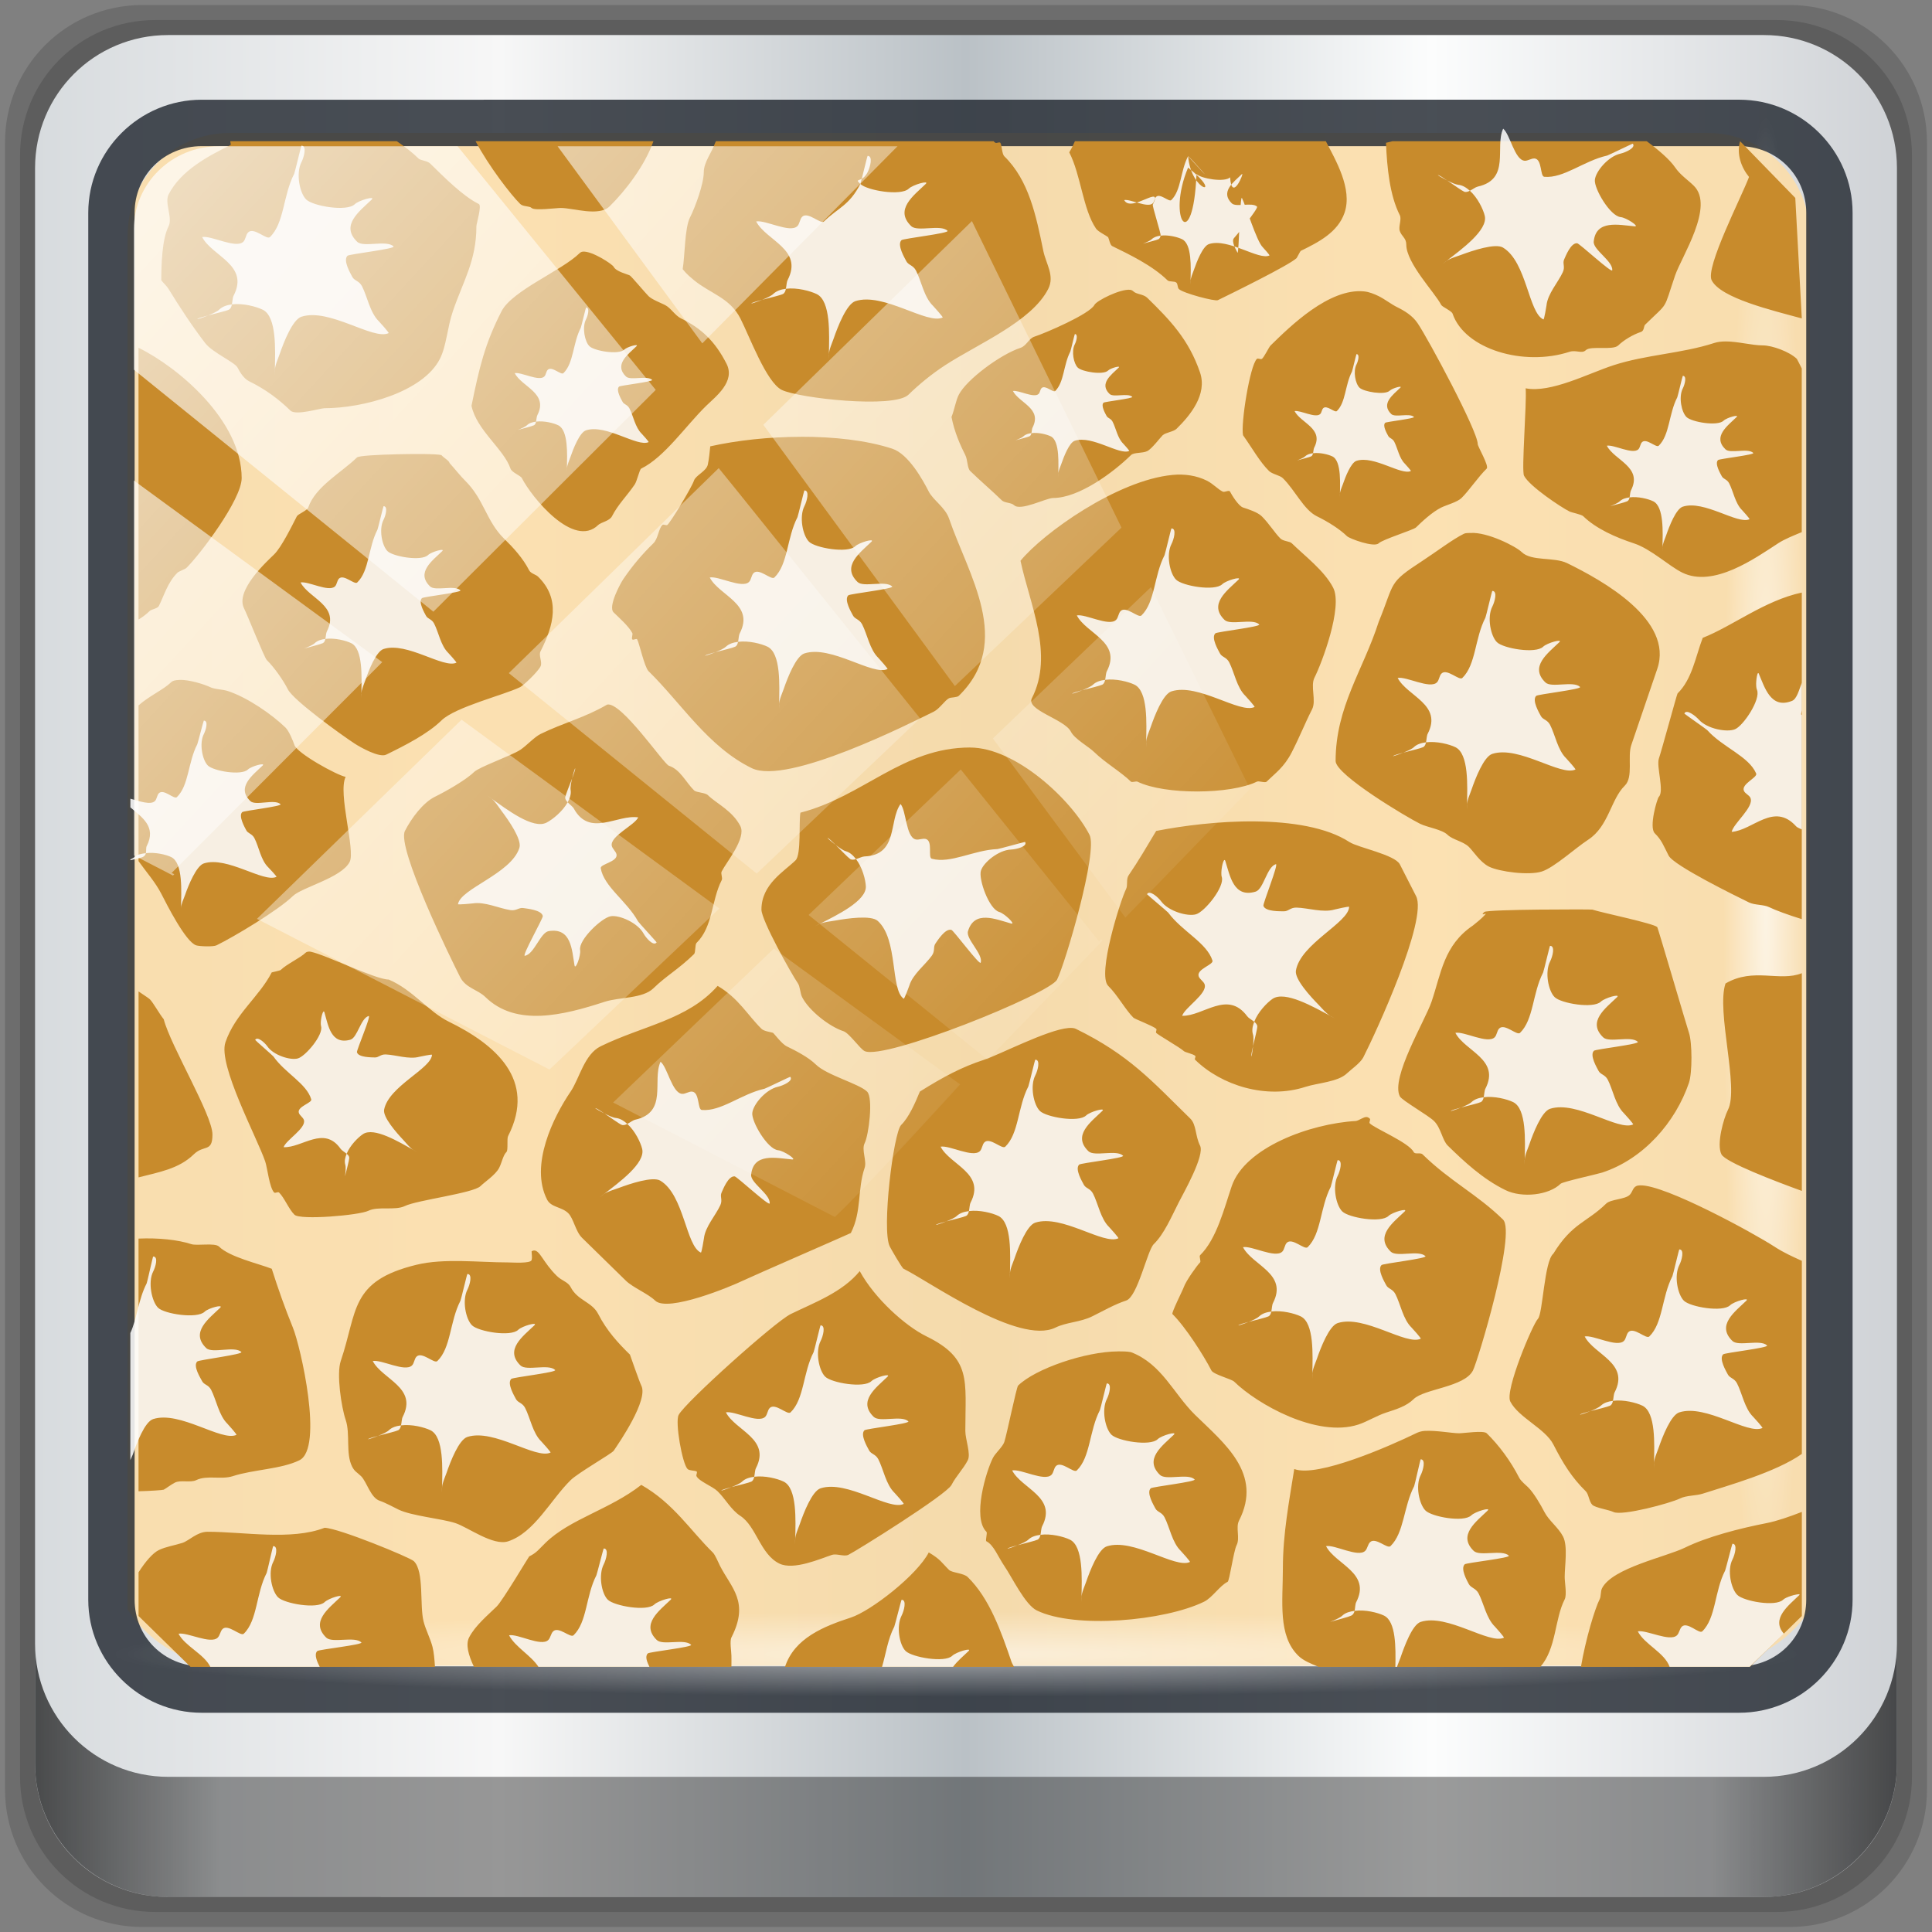 <?xml version="1.0" encoding="UTF-8" standalone="no"?>
<!-- Created with Inkscape (http://www.inkscape.org/) -->

<svg
   xmlns:dc="http://purl.org/dc/elements/1.1/"
   xmlns:cc="http://creativecommons.org/ns#"
   xmlns:rdf="http://www.w3.org/1999/02/22-rdf-syntax-ns#"
   xmlns:svg="http://www.w3.org/2000/svg"
   xmlns="http://www.w3.org/2000/svg"
   xmlns:xlink="http://www.w3.org/1999/xlink"
   xmlns:sodipodi="http://sodipodi.sourceforge.net/DTD/sodipodi-0.dtd"
   xmlns:inkscape="http://www.inkscape.org/namespaces/inkscape"
   width="96"
   height="96"
   viewBox="0 0 96 96"
   version="1.1"
   id="svg1072"
   inkscape:version="0.92.2 2405546, 2018-03-11"
   sodipodi:docname="handbrake.svg">
  <rect x="0" y="0" width="96" height="96" fill="#808080" stroke="none"/>
  <defs
     id="defs1066">
    <linearGradient
       y2="47"
       x2="90"
       y1="47"
       x1="6"
       gradientTransform="matrix(1.101,0,0,1.101,-4.967,-3.1)"
       gradientUnits="userSpaceOnUse"
       id="linearGradient4071"
       xlink:href="#linearGradient6139-0"
       inkscape:collect="always" />
    <linearGradient
       id="linearGradient6139-0">
      <stop
         style="stop-color:#d7dbde;stop-opacity:1"
         offset="0"
         id="stop6141-2" />
      <stop
         id="stop6151-0"
         offset="0.25"
         style="stop-color:#f7f7f7;stop-opacity:1" />
      <stop
         id="stop6147-1"
         offset="0.5"
         style="stop-color:#bac1c6;stop-opacity:1" />
      <stop
         style="stop-color:#fcfdfd;stop-opacity:1"
         offset="0.75"
         id="stop6149-4" />
      <stop
         style="stop-color:#cfd2d6;stop-opacity:1"
         offset="1"
         id="stop6143-4" />
    </linearGradient>
    <linearGradient
       gradientUnits="userSpaceOnUse"
       y2="88.172"
       x2="94.5"
       y1="88.172"
       x1="1.5"
       id="linearGradient4129"
       xlink:href="#linearGradient3832-0-6-1-1"
       inkscape:collect="always"
       gradientTransform="matrix(0.995,0,0,0.995,0.149,0.915)" />
    <linearGradient
       id="linearGradient3832-0-6-1-1">
      <stop
         id="stop3834-6-3-7-1"
         offset="0"
         style="stop-color:#000000;stop-opacity:1;" />
      <stop
         style="stop-color:#000000;stop-opacity:0.588;"
         offset="0.1"
         id="stop3872-2-4" />
      <stop
         id="stop3844-6-2-7-6"
         offset="0.9"
         style="stop-color:#000000;stop-opacity:0.588;" />
      <stop
         id="stop3836-5-0-2-9"
         offset="1"
         style="stop-color:#000000;stop-opacity:1;" />
    </linearGradient>
    <radialGradient
       r="43.199"
       fy="44.893"
       fx="13.948"
       cy="44.893"
       cx="13.948"
       gradientTransform="matrix(0.97,0,0,0.049,33.871,80.664)"
       gradientUnits="userSpaceOnUse"
       id="radialGradient7462"
       xlink:href="#linearGradient3737"
       inkscape:collect="always" />
    <linearGradient
       id="linearGradient3737">
      <stop
         id="stop3739"
         style="stop-color:#ffffff;stop-opacity:1"
         offset="0" />
      <stop
         id="stop3741"
         style="stop-color:#ffffff;stop-opacity:0"
         offset="1" />
    </linearGradient>
    <radialGradient
       r="43.199"
       fy="44.893"
       fx="13.948"
       cy="44.893"
       cx="13.948"
       gradientTransform="matrix(0.884,0,0,0.049,32.295,-89.848)"
       gradientUnits="userSpaceOnUse"
       id="radialGradient7464"
       xlink:href="#linearGradient3737"
       inkscape:collect="always" />
    <linearGradient
       y2="14.514"
       x2="50.528"
       y1="-28.642"
       x1="2.771"
       gradientUnits="userSpaceOnUse"
       id="linearGradient4767"
       xlink:href="#linearGradient3737"
       inkscape:collect="always" />
    <clipPath
       clipPathUnits="userSpaceOnUse"
       id="clipPath4156-4-1">
      <path
         style="opacity:0.6;fill:#ffffff;fill-opacity:1;stroke:none"
         d="m 27.046,-55.695 -14.214,13.321 h 0.061 l 15.653,21.771 10.231,-10.546 C 38.562,-32.302 27.468,-54.819 27.046,-55.695 Z M 9.647,-39.383 -5.241,-25.321 15.988,-7.806 26.372,-18.383 Z m 31.491,12.951 -9.741,9.714 8.945,12.458 7.781,-7.555 z m -49.84,4.379 -13.754,12.982 26.283,13.846 0.061,-0.062 -0.123,-0.062 L 13.599,-5.401 -8.702,-22.053 Z m 38.015,7.401 -9.803,9.775 11.579,9.559 7.628,-7.401 -8.669,-11.009 z m 20.187,5.674 -7.383,7.216 6.188,8.542 5.82,-6.137 z m -32.195,6.322 -9.557,9.498 13.662,7.185 7.934,-7.678 z m 23.312,2.374 -7.107,6.938 8.363,6.907 5.361,-5.674 -0.061,-0.092 -0.092,0.123 -6.464,-8.203 z m -8.73,8.542 -7.505,7.339 10.354,5.458 c 1.397,-1.321 5.675,-6.123 5.851,-6.322 z"
         id="path4158-0-8"
         inkscape:connector-curvature="0" />
    </clipPath>
    <linearGradient
       id="linearGradient4098-9">
      <stop
         style="stop-color:#d9a554;stop-opacity:1;"
         offset="0"
         id="stop4100-8" />
      <stop
         style="stop-color:#d2a866;stop-opacity:0.191;"
         offset="1"
         id="stop4102-5" />
    </linearGradient>
  </defs>
  <sodipodi:namedview
     id="base"
     pagecolor="#ffffff"
     bordercolor="#666666"
     borderopacity="1.0"
     inkscape:pageopacity="0.0"
     inkscape:pageshadow="2"
     inkscape:zoom="4.7587529"
     inkscape:cx="14.50038"
     inkscape:cy="71.071764"
     inkscape:document-units="px"
     inkscape:current-layer="g2574"
     showgrid="false"
     inkscape:showpageshadow="false"
     units="px"
     inkscape:lockguides="true"
     inkscape:window-width="1920"
     inkscape:window-height="1025"
     inkscape:window-x="0"
     inkscape:window-y="25"
     inkscape:window-maximized="1"
     inkscape:snap-global="false">
    <sodipodi:guide
       position="0,0"
       orientation="0,96"
       id="guide1621"
       inkscape:locked="true" />
    <sodipodi:guide
       position="96,0"
       orientation="-96,0"
       id="guide1623"
       inkscape:locked="true" />
    <sodipodi:guide
       position="96,96"
       orientation="0,-96"
       id="guide1625"
       inkscape:locked="true" />
    <sodipodi:guide
       position="0,96"
       orientation="96,0"
       id="guide1627"
       inkscape:locked="true" />
  </sodipodi:namedview>
  <g
     inkscape:label="Livello 1"
     inkscape:groupmode="layer"
     id="layer1"
     transform="translate(0,-1026.52)">
    <g
       transform="translate(-0.149,1026.105)"
       style="display:inline"
       id="g2574">
      <g
         id="g866"
         transform="translate(0.25,-0.25)">
        <path
           style="display:inline;opacity:0.15;fill:#000000;fill-opacity:1;fill-rule:nonzero;stroke:none;stroke-width:0.995"
           d="M 88.828,0.915 H 6.97 c -3.779,0 -6.821,3.042 -6.821,6.821 V 89.594 c 0,3.779 3.042,6.821 6.821,6.821 H 88.828 c 3.779,0 6.821,-3.042 6.821,-6.821 V 7.736 c 0,-3.779 -3.042,-6.821 -6.821,-6.821 z"
           id="path3288"
           inkscape:connector-curvature="0" />
        <path
           inkscape:connector-curvature="0"
           id="path4085"
           d="M 88.188,1.661 H 7.61 c -3.72,0 -6.715,2.995 -6.715,6.715 V 88.954 c 0,3.72 2.995,6.715 6.715,6.715 H 88.188 c 3.72,0 6.715,-2.995 6.715,-6.715 V 8.376 c 0,-3.72 -2.995,-6.715 -6.715,-6.715 z"
           style="display:inline;opacity:0.15;fill:#000000;fill-opacity:1;fill-rule:nonzero;stroke:none;stroke-width:0.995" />
        <path
           style="display:inline;fill:url(#linearGradient4071);fill-opacity:1;fill-rule:nonzero;stroke:none;stroke-width:0.995"
           d="M 87.549,2.407 H 8.249 c -3.661,0 -6.608,2.947 -6.608,6.608 V 88.315 c 0,3.661 2.947,6.608 6.608,6.608 H 87.549 c 3.661,0 6.608,-2.947 6.608,-6.608 V 9.015 c 0,-3.661 -2.947,-6.608 -6.608,-6.608 z"
           id="rect4251-1"
           inkscape:connector-curvature="0" />
        <path
           style="display:inline;opacity:0.893;fill:#fcdda9;fill-opacity:1;fill-rule:nonzero;stroke:none;stroke-width:1.024"
           d="m 11.332,7.269 c -2.842,0 -5.097,2.276 -5.097,5.144 v 21.316 7.202 39.706 c 1.092,1.676 2.953,2.797 5.097,2.797 h 4.078 65.247 4.078 c 2.144,0 4.006,-1.121 5.097,-2.797 V 40.93 33.729 12.413 c 0,-2.868 -2.256,-5.144 -5.097,-5.144 z"
           id="path3400-6"
           inkscape:connector-curvature="0"
           sodipodi:nodetypes="sscccsccscccsss" />
        <path
           inkscape:connector-curvature="0"
           id="path4989"
           d="m 9.923,5.62 c -3.1,0 -5.638,2.526 -5.638,5.617 v 68.917 c 0,3.09 2.538,5.617 5.638,5.617 H 86.315 c 3.1,0 5.638,-2.526 5.638,-5.617 V 11.236 c 0,-3.09 -2.538,-5.617 -5.638,-5.617 z m 0,2.307 H 86.315 c 1.878,0 3.335,1.472 3.335,3.309 v 68.917 c 0,1.837 -1.456,3.309 -3.335,3.309 H 9.923 c -1.878,0 -3.335,-1.472 -3.335,-3.309 V 11.236 c 0,-1.837 1.456,-3.309 3.335,-3.309 z"
           style="color:#000000;font-style:normal;font-variant:normal;font-weight:normal;font-stretch:normal;font-size:medium;line-height:normal;font-family:Sans;-inkscape-font-specification:Sans;text-indent:0;text-align:start;text-decoration:none;text-decoration-line:none;letter-spacing:normal;word-spacing:normal;text-transform:none;writing-mode:lr-tb;direction:ltr;baseline-shift:baseline;text-anchor:start;display:inline;overflow:visible;visibility:visible;fill:#222830;fill-opacity:0.813;stroke:none;stroke-width:2.363;marker:none;enable-background:accumulate" />
        <path
           inkscape:connector-curvature="0"
           style="display:inline;opacity:0.658;fill:url(#linearGradient4129);fill-opacity:1;fill-rule:nonzero;stroke:none;stroke-width:0.995"
           d="m 1.641,82.333 v 5.969 c 0,3.661 2.961,6.622 6.622,6.622 H 87.535 c 3.661,0 6.622,-2.961 6.622,-6.622 v -5.969 c 0,3.661 -2.961,6.622 -6.622,6.622 H 8.263 c -3.661,0 -6.622,-2.961 -6.622,-6.622 z"
           id="path4118" />
        <rect
           style="opacity:0.55;fill:url(#radialGradient7462);fill-opacity:1;stroke:none;stroke-width:0.995"
           id="rect4131"
           width="83.811"
           height="4.228"
           x="5.496"
           y="80.747"
           rx="0"
           ry="4.228" />
        <rect
           ry="4.228"
           rx="0"
           y="-89.765"
           x="6.446"
           height="4.228"
           width="76.35"
           id="rect4141"
           style="opacity:0.669;fill:url(#radialGradient7464);fill-opacity:1;stroke:none;stroke-width:0.995"
           transform="rotate(90)" />
        <g
           transform="matrix(1.028,0,0,0.972,74.571,-6.141)"
           id="g865">
          <path
             sodipodi:nodetypes="ccsccsscscssssccscccccscccccsscccccsccccccccccccccccscccccccccscsccscsccsccccccccccscccccsccccccsccccccscccccsssscscccsccsccccccccccscccsccsccccccccccscccccccsccccccccccccccsccscccccccccsccccscccscccccccscsscccccscsscccccccsccccsccccscccssccccccccsccccccccccsccccccccccccsccccscscscccccccsccsccccccsccccccccccsccscssccscccscccsccscccsccccsccccccccccscccccsccccssscccscccccccccccccscccccccccscccscscccccsccccccccscsccsccccccscssccccsccccccccccccccccccccccssccccccssccccssccccssccccccccccscccccccsccscccsccccccsccccssscscscccccccccsccccccscccccccscsccccccccccccccccc"
             style="color:#000000;display:inline;overflow:visible;visibility:visible;fill:#c88b2c;fill-opacity:1;fill-rule:nonzero;stroke:none;stroke-width:6.389;marker:none;enable-background:accumulate"
             d="m -61.506,14.221 c -0.009,0.061 0.055,0.175 0,0.203 -1.101,0.57 -2.398,1.307 -2.983,2.519 -0.207,0.429 0.207,1.196 0,1.625 -0.32,0.662 -0.353,1.99 -0.353,2.762 0.111,0.153 0.258,0.283 0.353,0.447 0.536,0.924 1.134,1.889 1.767,2.762 0.354,0.489 1.434,0.977 1.57,1.259 0.068,0.141 0.268,0.545 0.55,0.691 0.834,0.432 1.472,0.954 2.002,1.503 0.261,0.27 1.44,-0.122 1.649,-0.122 1.843,0 4.749,-0.81 5.574,-2.519 0.319,-0.659 0.357,-1.595 0.628,-2.437 0.498,-1.545 1.138,-2.575 1.138,-4.346 0,-0.127 0.271,-1.058 0.118,-1.137 -0.768,-0.397 -1.684,-1.377 -2.355,-2.072 -0.132,-0.136 -0.468,-0.16 -0.55,-0.244 -0.334,-0.346 -0.692,-0.627 -1.06,-0.894 z m 11.855,0 c 0.644,1.288 1.724,2.759 2.159,3.209 0.143,0.147 0.443,0.093 0.55,0.203 0.146,0.151 1.183,0 1.413,0 0.597,0 1.837,0.456 2.355,-0.081 0.759,-0.785 1.711,-2.092 2.12,-3.331 z m 11.62,0 c -0.01,0.029 -0.03,0.051 -0.039,0.081 -0.158,0.491 -0.55,0.991 -0.55,1.503 0,0.582 -0.406,1.775 -0.667,2.315 -0.258,0.533 -0.244,1.963 -0.353,2.64 0.061,0.069 0.139,0.215 0.55,0.569 0.799,0.689 1.727,0.894 2.238,1.95 0.44,0.911 1.257,3.27 2.002,3.656 0.82,0.424 5.426,0.966 6.124,0.244 0.499,-0.517 1.12,-1.057 1.767,-1.503 1.585,-1.093 4.178,-2.227 4.986,-3.9 0.326,-0.675 -0.106,-1.281 -0.236,-1.95 -0.35,-1.811 -0.7,-3.609 -1.884,-4.834 -0.127,-0.131 -0.117,-0.608 -0.196,-0.691 -0.052,-0.054 -0.169,0.034 -0.236,0 -0.034,-0.018 -0.066,-0.047 -0.079,-0.081 h -1.138 z m 17.351,0 c -0.079,0.175 -0.137,0.331 -0.275,0.569 0.564,1.155 0.659,2.911 1.295,3.9 0.107,0.167 0.559,0.386 0.589,0.447 0.043,0.089 0.085,0.389 0.196,0.447 0.784,0.406 1.926,0.978 2.669,1.747 0.093,0.096 0.339,0.026 0.432,0.122 0.074,0.077 0.044,0.248 0.118,0.325 0.205,0.212 1.746,0.641 1.884,0.569 0.605,-0.313 3.456,-1.789 3.808,-2.153 0.016,-0.017 0.176,-0.355 0.196,-0.366 0.833,-0.431 1.794,-0.938 2.12,-1.95 0.395,-1.226 -0.438,-2.698 -0.903,-3.656 z m 15.349,0 c -0.107,0.026 -0.203,0.058 -0.314,0.081 0.05,1.285 0.185,2.698 0.667,3.697 0.103,0.214 -0.074,0.584 0,0.812 0.089,0.277 0.314,0.36 0.314,0.691 0,0.959 1.38,2.45 1.688,3.087 0.05,0.103 0.504,0.304 0.55,0.447 0.585,1.815 3.43,2.717 5.653,1.95 0.315,-0.109 0.597,0.114 0.785,-0.081 0.238,-0.247 1.311,0.024 1.57,-0.244 0.249,-0.258 0.697,-0.552 1.099,-0.691 0.157,-0.054 0.133,-0.3 0.196,-0.366 1.177,-1.218 0.86,-0.678 1.452,-2.518 0.313,-0.97 1.922,-3.536 0.903,-4.59 C 8.948,16.199 8.582,15.951 8.332,15.562 8.07,15.156 7.518,14.657 6.958,14.221 Z m 16.802,0 c -0.182,0.642 0.054,1.34 0.432,1.828 -0.371,1.04 -2.121,4.629 -1.806,5.281 0.441,0.914 2.919,1.536 4.357,1.95 l -0.315,-6.161 z m -55.941,5.646 c -0.065,0.006 -0.119,0.042 -0.157,0.081 -0.866,0.896 -3.258,1.909 -3.769,2.965 -0.812,1.68 -1.076,2.887 -1.452,4.834 0.248,1.249 1.561,2.204 1.884,3.209 0.065,0.203 0.486,0.356 0.55,0.487 0.472,0.976 2.506,3.622 3.69,2.397 0.137,-0.142 0.549,-0.201 0.667,-0.447 0.293,-0.607 0.717,-1.032 1.099,-1.625 0.112,-0.175 0.23,-0.769 0.314,-0.812 1.127,-0.583 2.153,-2.188 3.141,-3.209 0.45,-0.466 1.425,-1.234 0.981,-2.153 -0.557,-1.152 -1.215,-1.806 -2.198,-2.315 -0.302,-0.156 -0.483,-0.534 -0.785,-0.691 -0.227,-0.118 -0.618,-0.274 -0.785,-0.447 -0.148,-0.153 -0.834,-1.02 -0.903,-1.056 -0.154,-0.08 -0.665,-0.199 -0.785,-0.447 -0.062,-0.128 -1.04,-0.816 -1.492,-0.772 z m 26.459,1.95 c -0.477,-0.054 -1.623,0.556 -1.727,0.772 -0.224,0.464 -2.354,1.435 -2.905,1.625 -0.266,0.092 -0.385,0.471 -0.667,0.569 -0.964,0.332 -2.61,1.623 -2.983,2.397 -0.151,0.313 -0.212,0.772 -0.353,1.137 0.137,0.771 0.437,1.473 0.667,1.95 0.116,0.24 0.093,0.665 0.236,0.812 0.493,0.51 1.044,0.999 1.531,1.503 0.13,0.134 0.459,0.11 0.589,0.244 0.312,0.323 1.553,-0.366 1.884,-0.366 1.257,0 2.913,-1.308 3.769,-2.194 0.143,-0.148 0.553,-0.083 0.785,-0.203 0.222,-0.115 0.62,-0.682 0.746,-0.812 0.13,-0.134 0.527,-0.18 0.667,-0.325 0.677,-0.701 1.498,-1.766 1.138,-2.884 -0.545,-1.692 -1.46,-2.689 -2.552,-3.818 -0.184,-0.19 -0.521,-0.173 -0.667,-0.325 -0.036,-0.037 -0.089,-0.074 -0.157,-0.081 z m 11.306,0.081 c -1.688,-0.174 -3.56,1.774 -4.515,2.762 -0.095,0.098 -0.323,0.634 -0.432,0.691 -0.066,0.034 -0.183,-0.054 -0.236,0 -0.336,0.348 -0.782,3.309 -0.667,3.9 0.439,0.651 0.813,1.369 1.256,1.828 0.157,0.163 0.527,0.22 0.667,0.366 0.598,0.619 1.01,1.619 1.649,1.95 0.535,0.277 1.107,0.658 1.452,1.016 0.126,0.131 1.313,0.591 1.531,0.366 0.195,-0.201 1.683,-0.685 1.806,-0.812 0.249,-0.258 0.774,-0.786 1.217,-1.016 0.263,-0.136 0.778,-0.277 0.981,-0.487 0.366,-0.379 0.8,-1.071 1.217,-1.503 0.131,-0.136 -0.432,-1.122 -0.432,-1.259 0,-0.664 -2.405,-5.399 -2.905,-6.174 C -4.363,23.134 -4.767,22.88 -5.094,22.711 -5.394,22.556 -5.699,22.297 -5.997,22.142 -6.228,22.023 -6.462,21.924 -6.703,21.899 Z m 17.469,2.559 c -0.197,2.65e-4 -0.379,0.022 -0.55,0.081 -1.554,0.536 -3.286,0.592 -4.868,1.137 -1.223,0.422 -3.021,1.43 -4.24,1.178 0.06,0.745 -0.21,4.197 -0.079,4.468 0.261,0.54 1.802,1.623 2.198,1.828 0.122,0.063 0.575,0.148 0.667,0.244 0.615,0.636 1.575,1.085 2.434,1.381 0.846,0.292 1.703,1.166 2.355,1.503 1.505,0.779 3.51,-0.729 4.632,-1.503 0.306,-0.211 0.727,-0.387 1.138,-0.569 v -8.368 c -0.048,-0.101 -0.226,-0.478 -0.236,-0.487 -0.354,-0.366 -1.186,-0.691 -1.649,-0.691 -0.518,0 -1.216,-0.204 -1.806,-0.203 z m -76.707,0.325 v 13.892 c 0.195,-0.126 0.38,-0.272 0.55,-0.447 0.069,-0.071 0.37,-0.117 0.432,-0.244 0.24,-0.497 0.422,-1.209 0.903,-1.706 0.064,-0.067 0.367,-0.177 0.432,-0.244 0.646,-0.668 2.669,-3.491 2.669,-4.59 0,-2.939 -3.074,-5.673 -4.986,-6.662 z m 32.033,4.55 c -1.563,0.002 -3.123,0.185 -4.397,0.487 -0.033,0.309 -0.056,0.63 -0.118,0.934 -0.068,0.338 -0.58,0.543 -0.667,0.812 -0.123,0.383 -1.176,2.213 -1.295,2.275 -0.066,0.034 -0.183,-0.054 -0.236,0 -0.183,0.189 -0.205,0.699 -0.432,0.934 -0.542,0.561 -1.006,1.136 -1.452,1.828 -0.132,0.204 -0.758,1.409 -0.471,1.706 0.253,0.262 0.74,0.718 0.903,1.056 0.034,0.069 -0.051,0.272 0,0.325 0.052,0.054 0.202,-0.069 0.236,0 0.112,0.232 0.353,1.421 0.55,1.625 1.588,1.643 2.872,3.862 4.986,4.956 1.723,0.891 7.682,-2.309 8.793,-2.884 0.289,-0.15 0.543,-0.585 0.746,-0.691 0.095,-0.049 0.386,-0.034 0.471,-0.122 2.654,-2.746 0.453,-6.189 -0.471,-9.059 -0.184,-0.57 -0.772,-0.947 -0.981,-1.381 -0.295,-0.611 -0.981,-1.922 -1.767,-2.194 -1.256,-0.433 -2.833,-0.611 -4.397,-0.609 z m -19.55,0.894 c -0.947,0.022 -1.839,0.075 -1.924,0.162 -0.747,0.773 -2.009,1.485 -2.355,2.559 -0.05,0.154 -0.497,0.339 -0.55,0.447 -0.242,0.501 -0.743,1.581 -1.099,1.95 -0.353,0.365 -1.895,1.846 -1.452,2.762 0.162,0.335 0.975,2.512 1.099,2.64 0.365,0.378 0.791,1.028 1.021,1.503 0.27,0.558 2.592,2.33 3.219,2.762 0.283,0.195 1.198,0.741 1.531,0.569 0.899,-0.465 2.001,-1.055 2.669,-1.747 0.666,-0.689 3.03,-1.304 3.808,-1.706 0.142,-0.073 0.837,-0.757 0.981,-1.056 0.104,-0.214 -0.104,-0.557 0,-0.772 0.639,-1.323 0.981,-2.681 -0.118,-3.818 -0.111,-0.115 -0.35,-0.156 -0.432,-0.325 -0.299,-0.619 -0.756,-1.148 -1.217,-1.625 -0.857,-0.887 -0.964,-2.013 -1.884,-2.965 -0.209,-0.217 -0.484,-0.588 -0.746,-0.894 -0.008,-0.114 -0.301,-0.28 -0.393,-0.406 -0.236,-0.061 -1.212,-0.063 -2.159,-0.041 z m 37.49,1.056 c -2.66,0.266 -6.248,2.973 -7.341,4.387 0.439,2.208 1.632,4.787 0.55,7.027 -0.295,0.61 1.575,1.067 1.884,1.706 0.187,0.387 0.844,0.751 1.138,1.056 0.508,0.526 1.291,1.011 1.767,1.503 0.051,0.053 0.247,-0.035 0.314,0 1.321,0.683 4.503,0.656 5.771,0 0.102,-0.053 0.396,0.078 0.471,0 0.413,-0.428 0.845,-0.733 1.217,-1.503 0.409,-0.846 0.622,-1.45 0.981,-2.194 0.216,-0.448 -0.094,-1.186 0.118,-1.625 0.347,-0.719 1.379,-3.604 0.903,-4.59 -0.42,-0.869 -1.387,-1.638 -2.002,-2.275 -0.107,-0.11 -0.407,-0.096 -0.55,-0.244 -0.264,-0.273 -0.563,-0.786 -0.903,-1.137 -0.2,-0.207 -0.641,-0.357 -0.903,-0.447 -0.221,-0.076 -0.552,-0.654 -0.628,-0.812 -0.05,-0.103 -0.254,0.051 -0.353,0 -0.252,-0.13 -0.446,-0.393 -0.785,-0.569 -0.472,-0.244 -1.035,-0.346 -1.649,-0.284 z m 14.407,2.965 c -0.116,0.008 -0.225,-0.005 -0.314,0.041 -0.543,0.281 -1.318,0.909 -2.002,1.381 -1.688,1.165 -1.316,1.049 -2.12,3.128 -0.746,2.46 -2.081,4.337 -2.081,7.109 0,0.711 3.473,2.894 4.083,3.209 0.368,0.19 1.061,0.286 1.335,0.569 0.235,0.243 0.752,0.331 1.021,0.609 0.221,0.228 0.549,0.792 0.981,1.016 0.497,0.257 1.926,0.459 2.552,0.244 0.599,-0.207 1.612,-1.193 2.238,-1.625 0.994,-0.686 1.086,-2.058 1.767,-2.762 0.425,-0.439 0.121,-1.472 0.314,-2.072 L 7.468,41.194 C 8.273,38.696 4.82,36.676 3.111,35.791 2.475,35.462 1.385,35.712 0.912,35.222 0.635,34.935 -0.746,34.189 -1.561,34.248 Z m 16.017,3.047 c -1.805,0.408 -3.351,1.72 -4.789,2.315 -0.349,0.964 -0.506,2.107 -1.217,2.843 -0.029,0.03 -0.771,2.922 -0.903,3.331 -0.127,0.394 0.269,1.671 0,1.95 -0.083,0.086 -0.492,1.563 -0.196,1.869 0.329,0.341 0.418,0.621 0.667,1.137 0.246,0.509 3.207,2.045 3.886,2.397 0.279,0.144 0.698,0.097 0.981,0.244 0.281,0.145 0.891,0.386 1.57,0.609 V 53.218 Z M -63.979,41.762 c -0.169,0.008 -0.304,0.03 -0.393,0.122 -0.358,0.37 -1.043,0.687 -1.57,1.178 v 7.962 c 0.356,0.53 0.816,1.08 1.099,1.665 0.266,0.55 1.177,2.464 1.688,2.64 0.154,0.053 0.823,0.082 0.981,0 0.86,-0.445 2.997,-1.801 3.69,-2.519 0.433,-0.448 2.353,-0.93 2.748,-1.747 0.287,-0.595 -0.583,-3.519 -0.196,-4.346 -0.433,-0.09 -2.336,-1.2 -2.473,-1.625 -0.075,-0.233 -0.266,-0.722 -0.432,-0.894 -0.633,-0.655 -1.827,-1.537 -2.787,-1.869 -0.266,-0.092 -0.629,-0.082 -0.864,-0.203 -0.231,-0.119 -0.983,-0.39 -1.492,-0.366 z m 20.688,1.259 c -1.077,0.669 -2.11,0.929 -3.219,1.503 -0.298,0.154 -0.685,0.608 -0.981,0.812 -0.447,0.309 -1.973,0.863 -2.238,1.137 -0.396,0.409 -1.375,0.996 -1.884,1.259 -0.579,0.299 -1.141,1.103 -1.452,1.747 -0.411,0.851 2.227,6.559 2.669,7.474 0.273,0.564 0.843,0.629 1.217,1.016 1.487,1.539 3.765,0.936 5.771,0.244 0.7,-0.242 1.837,-0.154 2.355,-0.691 0.615,-0.636 1.216,-0.974 1.963,-1.747 0.077,-0.08 0.041,-0.489 0.118,-0.569 0.799,-0.827 0.712,-2.164 1.217,-3.209 0.059,-0.123 -0.059,-0.324 0,-0.447 0.23,-0.477 1.197,-1.707 0.903,-2.315 -0.383,-0.793 -1.153,-1.152 -1.57,-1.584 -0.135,-0.139 -0.554,-0.126 -0.667,-0.244 -0.398,-0.412 -0.668,-1.07 -1.217,-1.259 -0.245,-0.085 -2.294,-3.284 -2.983,-3.128 z m 17.548,2.194 c -3.266,0 -5.166,2.506 -8.205,3.331 -0.086,0.447 0.048,2.143 -0.236,2.437 -0.558,0.578 -1.649,1.22 -1.649,2.519 0,0.543 1.433,3.26 1.767,3.778 0.099,0.154 0.109,0.51 0.196,0.691 0.341,0.705 1.322,1.512 2.002,1.747 0.281,0.097 0.794,0.898 1.021,1.016 0.943,0.488 8.949,-2.921 9.304,-3.656 0.392,-0.81 1.983,-6.539 1.57,-7.393 -0.87,-1.8 -3.573,-4.468 -5.771,-4.468 z m 13.779,3.778 c -1.735,-0.02 -3.504,0.222 -4.789,0.487 -0.442,0.78 -0.849,1.521 -1.335,2.275 -0.124,0.193 -0.029,0.507 -0.118,0.691 -0.259,0.535 -1.418,4.382 -0.864,4.956 0.438,0.453 0.844,1.239 1.217,1.625 0.072,0.074 0.957,0.422 1.099,0.569 0.052,0.054 -0.033,0.135 0,0.203 0.04,0.082 1.164,0.757 1.335,0.934 0.073,0.075 0.452,0.143 0.55,0.244 0.052,0.054 -0.052,0.149 0,0.203 1.258,1.302 3.43,2.04 5.339,1.381 0.568,-0.196 1.572,-0.246 2.002,-0.691 0.164,-0.169 0.646,-0.525 0.785,-0.812 0.606,-1.255 3.129,-7.052 2.552,-8.246 L -4.976,51.187 C -5.214,50.695 -7.003,50.33 -7.41,50.049 -8.514,49.288 -10.229,49.013 -11.964,48.993 Z m 13.74,4.509 c -1.28,0.014 -2.602,0.052 -2.669,0.122 -0.19,0.197 0.005,0.094 0.079,0.081 -0.033,0.054 -0.176,0.235 -0.628,0.609 -1.415,1.011 -1.536,2.453 -2.002,3.9 -0.313,0.971 -1.988,3.889 -1.531,4.834 0.101,0.208 1.364,0.965 1.649,1.259 0.343,0.355 0.4,0.982 0.667,1.259 0.793,0.82 1.691,1.708 2.787,2.275 0.803,0.415 2.1,0.264 2.669,-0.325 0.1,-0.103 1.783,-0.493 2.002,-0.569 2.01,-0.693 3.552,-2.579 4.2,-4.59 0.163,-0.507 0.161,-2.059 0,-2.559 C 8.898,59.483 7.498,54.426 7.468,54.396 7.285,54.206 4.783,53.659 4.328,53.502 c -0.031,-0.011 -1.272,-0.014 -2.552,0 z m -59.395,2.153 c -0.105,-0.023 -0.209,0.013 -0.236,0.041 -0.268,0.277 -0.926,0.592 -1.217,0.894 -0.029,0.03 -0.431,0.12 -0.432,0.122 -0.602,1.245 -1.767,2.114 -2.238,3.575 -0.37,1.15 1.528,4.866 1.924,6.093 0.104,0.323 0.205,1.349 0.432,1.584 0.052,0.054 0.183,-0.054 0.236,0 0.259,0.268 0.471,0.853 0.746,1.137 0.275,0.285 3.122,0.03 3.572,-0.203 0.475,-0.246 1.289,0.003 1.767,-0.244 0.58,-0.3 3.302,-0.655 3.651,-1.016 0.218,-0.226 0.732,-0.58 0.903,-0.934 0.134,-0.278 0.188,-0.641 0.353,-0.812 0.092,-0.095 0.01,-0.67 0.079,-0.812 1.396,-2.89 -0.64,-4.698 -2.866,-5.849 -0.989,-0.512 -1.742,-1.635 -2.905,-2.153 -0.635,0 -3.032,-1.262 -3.769,-1.422 z m 72.075,1.097 c -1.076,0.46 -2.337,-0.312 -3.69,0.528 -0.455,1.416 0.665,5.326 0.118,6.459 -0.203,0.42 -0.566,1.753 -0.314,2.275 0.197,0.408 2.64,1.391 3.886,1.869 z m -52.407,0.65 c -1.451,1.738 -3.599,2.025 -5.653,3.087 -0.793,0.41 -1.026,1.653 -1.452,2.315 -0.83,1.289 -1.989,3.765 -1.138,5.524 0.195,0.403 0.704,0.363 1.021,0.691 0.26,0.269 0.353,0.934 0.667,1.259 l 2.12,2.194 c 0.338,0.35 1.075,0.666 1.413,1.016 0.606,0.627 3.701,-0.737 4.24,-1.016 0.368,-0.19 5.213,-2.421 5.221,-2.437 0.536,-1.109 0.309,-2.217 0.667,-3.331 0.114,-0.353 -0.16,-0.927 0,-1.259 0.198,-0.41 0.425,-2.322 0.118,-2.64 -0.39,-0.404 -1.942,-0.832 -2.473,-1.381 -0.368,-0.381 -0.957,-0.698 -1.413,-0.934 -0.249,-0.129 -0.618,-0.673 -0.667,-0.691 -0.137,-0.047 -0.426,-0.076 -0.55,-0.203 -0.673,-0.697 -1.104,-1.563 -2.12,-2.194 z m -27.99,0.284 v 9.505 c 0.972,-0.266 1.946,-0.43 2.669,-1.178 0.494,-0.511 0.903,-0.078 0.903,-1.016 0,-0.995 -2.028,-4.539 -2.355,-5.89 -0.204,-0.264 -0.511,-0.854 -0.667,-1.016 -0.078,-0.08 -0.303,-0.223 -0.55,-0.406 z m 44.949,1.869 c -1.021,0.089 -3.334,1.367 -4.083,1.625 -1.071,0.369 -1.957,0.866 -3.101,1.625 -0.228,0.591 -0.536,1.326 -0.903,1.706 -0.371,0.384 -0.954,5.378 -0.55,6.215 0.064,0.133 0.583,1.094 0.667,1.137 1.237,0.64 5.571,3.922 7.341,3.006 0.537,-0.278 1.189,-0.27 1.767,-0.569 0.534,-0.276 1.083,-0.617 1.649,-0.812 0.557,-0.192 1.022,-2.561 1.335,-2.884 0.508,-0.525 0.847,-1.388 1.217,-2.153 0.227,-0.47 1.259,-2.39 1.021,-2.884 -0.234,-0.483 -0.172,-1.072 -0.471,-1.381 -1.862,-1.927 -2.954,-3.255 -5.535,-4.59 -0.084,-0.044 -0.208,-0.053 -0.353,-0.041 z m 14.407,4.55 c -0.158,-0.002 -0.345,0.169 -0.51,0.203 -2.222,0.133 -5.371,1.36 -6.006,3.331 -0.363,1.126 -0.727,2.702 -1.531,3.534 -0.056,0.057 0.056,0.308 0,0.366 -0.147,0.152 -0.685,0.949 -0.785,1.259 -0.057,0.175 -0.608,1.321 -0.55,1.381 0.628,0.65 1.524,2.138 1.884,2.884 0.099,0.205 0.971,0.436 1.099,0.569 1.104,1.142 3.996,2.887 6.006,2.194 0.419,-0.145 0.888,-0.455 1.335,-0.609 0.53,-0.183 0.986,-0.33 1.335,-0.691 0.51,-0.528 2.455,-0.613 2.866,-1.462 0.237,-0.49 2.105,-7.042 1.452,-7.718 -1.252,-1.295 -2.553,-1.951 -3.886,-3.331 -0.108,-0.112 -0.364,0.019 -0.432,-0.122 -0.234,-0.484 -1.855,-1.189 -2.12,-1.462 -0.052,-0.054 0.052,-0.19 0,-0.244 -0.04,-0.041 -0.104,-0.081 -0.157,-0.081 z m 13.229,3.493 c -0.08,0.002 -0.145,0.014 -0.196,0.041 -0.169,0.088 -0.176,0.304 -0.314,0.447 -0.227,0.235 -0.918,0.219 -1.138,0.447 -0.938,0.971 -1.639,0.985 -2.552,2.559 -0.441,0.384 -0.508,3.085 -0.746,3.331 -0.239,0.248 -1.608,3.659 -1.335,4.225 0.396,0.82 1.688,1.381 2.081,2.194 0.476,0.985 0.895,1.698 1.57,2.397 0.14,0.145 0.157,0.528 0.314,0.691 0.15,0.155 0.8,0.252 1.021,0.366 0.415,0.215 2.744,-0.445 3.219,-0.691 C 8.873,83.444 9.346,83.469 9.666,83.359 10.829,82.958 13.188,82.274 14.456,81.327 V 71.457 C 14.042,71.256 13.598,71.054 13.121,70.725 12.164,70.065 7.851,67.562 6.644,67.598 Z M -65.942,70.319 V 83.237 c 0.564,-0.016 1.172,-0.058 1.217,-0.081 0.092,-0.048 0.367,-0.271 0.55,-0.366 0.273,-0.141 0.748,0.019 1.021,-0.122 0.519,-0.269 1.211,-0.012 1.767,-0.203 0.991,-0.342 2.333,-0.354 3.219,-0.812 1.184,-0.613 0.06,-5.816 -0.314,-6.784 -0.378,-0.977 -0.719,-2.004 -1.021,-3.006 -0.65,-0.269 -2.024,-0.592 -2.552,-1.137 -0.196,-0.203 -1.058,-0.026 -1.335,-0.122 -0.65,-0.224 -1.588,-0.329 -2.552,-0.284 z m 19.118,0.609 c -0.041,8.93e-4 -0.069,0.012 -0.118,0.041 0,0.153 0.036,0.298 0,0.447 -0.046,0.191 -0.939,0.122 -1.138,0.122 -1.405,0 -3.094,-0.225 -4.436,0.122 -3.228,0.835 -2.833,2.375 -3.651,4.915 -0.214,0.664 0.029,2.364 0.236,3.006 0.233,0.722 -0.008,1.729 0.314,2.397 0.124,0.256 0.235,0.284 0.432,0.487 0.274,0.284 0.459,1.106 0.903,1.259 0.256,0.088 0.69,0.337 0.903,0.447 0.633,0.327 2.088,0.463 2.748,0.691 0.61,0.21 1.828,1.184 2.552,0.934 1.272,-0.439 2.069,-2.141 3.023,-3.128 0.366,-0.379 1.985,-1.354 2.081,-1.503 0.27,-0.419 1.688,-2.6 1.335,-3.331 -0.098,-0.203 -0.545,-1.579 -0.55,-1.584 -0.561,-0.581 -1.114,-1.209 -1.531,-2.072 -0.306,-0.633 -0.996,-0.681 -1.335,-1.381 -0.128,-0.265 -0.427,-0.32 -0.667,-0.569 -0.661,-0.684 -0.813,-1.306 -1.099,-1.3 z m 15.742,1.056 c -0.842,1.089 -2.209,1.61 -3.337,2.194 -0.761,0.394 -5.113,4.528 -5.417,5.159 -0.18,0.373 0.18,2.502 0.432,2.762 0.085,0.088 0.337,0.073 0.432,0.122 0.066,0.034 -0.033,0.175 0,0.244 0.131,0.271 0.771,0.514 1.021,0.772 0.386,0.4 0.645,0.946 1.099,1.259 0.772,0.533 0.961,1.96 1.884,2.437 0.695,0.36 1.999,-0.256 2.552,-0.447 0.216,-0.074 0.582,0.105 0.785,0 0.396,-0.205 4.743,-3.073 4.986,-3.575 0.214,-0.443 0.572,-0.818 0.785,-1.259 0.159,-0.33 -0.118,-1.054 -0.118,-1.503 0,-2.588 0.314,-3.696 -1.884,-4.834 -0.989,-0.512 -2.479,-1.901 -3.219,-3.331 z m 12.484,4.103 c -1.587,0.008 -3.999,0.888 -4.829,1.747 -0.08,0.082 -0.551,2.523 -0.667,2.884 -0.081,0.252 -0.428,0.561 -0.55,0.812 -0.324,0.671 -1.011,3.056 -0.314,3.778 0.06,0.062 -0.067,0.453 0,0.487 0.348,0.18 0.568,0.8 0.864,1.259 0.386,0.598 1.004,1.982 1.57,2.275 1.84,0.952 6.177,0.541 8.087,-0.447 0.397,-0.206 0.753,-0.816 1.138,-1.016 0.09,-0.046 0.287,-1.568 0.432,-1.869 0.178,-0.367 -0.054,-0.904 0.118,-1.259 1.161,-2.402 -0.71,-3.944 -2.12,-5.403 -1.044,-1.08 -1.605,-2.603 -3.101,-3.209 -0.186,-0.039 -0.401,-0.042 -0.628,-0.041 z m 14.839,4.062 c -0.182,0.011 -0.323,0.065 -0.432,0.122 -1.214,0.628 -4.776,2.289 -5.888,1.828 -0.25,1.67 -0.55,3.317 -0.55,5.078 0,1.702 -0.25,3.438 0.746,4.468 0.258,0.267 0.624,0.406 0.981,0.569 H 1.815 C 2.597,91.267 2.499,89.784 2.993,88.761 c 0.113,-0.233 0,-0.862 0,-1.137 0,-0.582 0.16,-1.579 -0.079,-2.072 C 2.693,85.093 2.227,84.739 2.011,84.293 1.837,83.933 1.493,83.31 1.226,83.034 c -0.082,-0.085 -0.348,-0.314 -0.432,-0.487 -0.415,-0.86 -0.971,-1.654 -1.57,-2.275 -0.151,-0.157 -1.101,0 -1.335,0 -0.346,0 -1.102,-0.154 -1.649,-0.122 z m -37.883,2.762 c -1.528,1.265 -3.45,1.742 -4.632,2.965 -0.333,0.344 -0.426,0.505 -0.785,0.691 -0.021,0.011 -1.287,2.266 -1.57,2.559 -0.431,0.446 -1.043,0.98 -1.335,1.584 -0.172,0.357 -0.037,0.897 0.236,1.503 h 12.444 c 0.005,-0.191 0,-0.379 0,-0.569 0,-0.198 -0.09,-0.748 0,-0.934 0.88,-1.821 -0.002,-2.523 -0.55,-3.656 -0.092,-0.189 -0.228,-0.561 -0.353,-0.691 -1.094,-1.133 -1.894,-2.513 -3.455,-3.453 z m 56.098,1.381 c -0.613,0.253 -1.22,0.472 -1.688,0.569 -1.33,0.275 -2.889,0.702 -3.965,1.259 -0.912,0.472 -3.503,1.035 -4.004,2.072 -0.081,0.168 -0.04,0.407 -0.118,0.569 -0.229,0.473 -0.679,2.051 -0.903,3.453 H 11.943 l 2.512,-2.6 z m -71.408,0.812 c -1.592,0.659 -3.935,0.203 -5.653,0.203 -0.507,0 -0.889,0.456 -1.217,0.569 -0.354,0.122 -0.806,0.194 -1.138,0.366 -0.293,0.151 -0.645,0.583 -0.981,1.137 v 2.234 l 2.512,2.6 h 11.816 c -0.024,-0.39 -0.054,-0.753 -0.118,-1.016 -0.105,-0.433 -0.329,-0.875 -0.432,-1.3 -0.201,-0.831 0.04,-2.558 -0.471,-3.087 -0.182,-0.189 -3.657,-1.699 -4.318,-1.706 z m 29.207,1.259 c -0.555,1.146 -2.784,2.991 -3.769,3.331 -1.298,0.448 -2.725,1.045 -3.18,2.519 h 8.95 2.12 c -0.035,-0.077 -0.096,-0.178 -0.118,-0.244 -0.513,-1.591 -1.073,-3.264 -2.12,-4.346 -0.199,-0.206 -0.758,-0.216 -0.903,-0.366 -0.355,-0.367 -0.401,-0.533 -0.981,-0.894 z"
             id="path4234"
             inkscape:connector-curvature="0" />
          <path
             sodipodi:nodetypes="ccccccccccccccccccccccccccscccccccccccccccccccccccccccccccccccccccccccccccscccccccsccccccccccccccsscscccccccccccscccccccccccccccccsccccsscsccccccccccccsccccccccccccccccccccccsccccscccscccccccccccccccccccccccsscscccccccccccccscccccccccccccccccccccccccccccccccccscccccccccccsccccccccsccccccccccscscccccccccscsccccccccccccccccccccccccccscccccccccscccccccsccccccccccscccccccccccscscccccsccccsccccccccccscccccccccccsscsccccccccccccccccccccccccccccccscsccccccsccccccccccccccssccccccccccccccccccccsccccccccccccccccccccccccccccscccccccccccsscccscccccccccccccccccccccccccccccccccccccccccccccccccccccccccsccccccccccsccccccccsccscsccccccccccccccccccsccccccccccccccccccccccccccccscsccccccccsccsccccccccsscsccccccccccccccccccccsccccccccccccccccccccccccccccsccccccccccccccccccscccscscccccccccccsccccccccccscscccccccccscscccccccccccscccccccsccccccccssccccccccccscssccccscccscsccccccccccsccccccccccsccccccccsccscsccccccccccsccccccccccscscccccscccscsccccccccccccccccccccccsccccccccccccccccccccccccccccccccccsccccccccccscccsacccccccacccacccasccacccas"
             inkscape:connector-curvature="0"
             style="color:#000000;display:inline;overflow:visible;visibility:visible;fill:#fefefe;fill-opacity:0.87;fill-rule:nonzero;stroke:none;stroke-width:6.383;marker:none;enable-background:accumulate"
             d="m -15.211,14.986 c 1.787,2.078 0.021,-0.043 -3e-6,0 -0.377,0.77 -0.329,1.75 -0.812,2.244 -0.11,0.113 -0.539,-0.363 -0.732,-0.166 -0.081,0.083 -0.081,0.249 -0.162,0.332 -0.25,0.256 -1.075,-0.229 -1.383,-0.166 0.334,0.683 1.918,-0.863 1.385,0.228 -0.037,0.075 0.4,1.478 0.377,1.591 0.374,-0.051 0.82,0.071 1.037,0.182 0.48,0.245 0.422,1.448 0.41,2.146 0.005,-0.18 0.107,-0.41 0.158,-0.568 0.136,-0.416 0.432,-1.228 0.732,-1.33 0.938,-0.32 2.41,0.846 2.926,0.582 0.022,-0.011 -0.291,-0.382 -0.324,-0.416 -0.303,-0.309 -0.826,-2.147 -1.008,-2.518 -0.096,-0.196 -0.146,2.932 -0.215,2.791 -0.054,-0.111 -0.325,-0.585 -0.164,-0.75 0.058,-0.059 1.192,-1.518 1.107,-1.604 -0.235,-0.24 -1.008,0.05 -1.219,-0.166 -0.573,-0.586 0.088,-1.087 0.488,-1.496 0.139,-0.143 -0.488,1.496 -0.57,0.166 -0.266,0.272 -1.4,0.064 -1.625,-0.166 -0.162,4.156 -1.463,2.328 -0.406,-0.332 1.787,1.496 0.162,1.33 0,-0.582 z m 0.119,6.39 c -1.17e-4,0.004 -0.004,0.009 -0.004,0.014 v 0.166 c 0,-0.049 0.003,-0.123 0.004,-0.18 z m -1.447,-2.328 c -0.164,0.023 -0.319,0.07 -0.428,0.182 -0.071,0.073 -0.258,0.16 -0.426,0.229 0.281,-0.085 0.652,-0.177 0.752,-0.229 0.062,-0.032 0.086,-0.104 0.102,-0.182 z M 0.018,13.58 c -0.414,0.958 0.368,2.584 -1.227,2.961 -0.109,0.026 -0.244,0.139 -0.381,0.213 0.38,0.36 0.644,0.948 0.719,1.279 0.166,0.734 -1.135,1.724 -1.867,2.322 0.19,-0.153 0.521,-0.243 0.73,-0.326 0.549,-0.217 1.649,-0.606 2.018,-0.371 1.151,0.735 1.233,3.347 1.957,3.674 0.031,0.014 0.14,-0.65 0.146,-0.715 0.055,-0.598 0.566,-1.186 0.791,-1.707 0.119,-0.276 -0.025,-0.444 0.061,-0.643 0.068,-0.156 0.32,-0.86 0.631,-0.83 0.112,0.011 1.68,1.548 1.695,1.381 0.043,-0.465 -0.933,-1.048 -0.895,-1.465 0.105,-1.133 1.201,-0.856 1.975,-0.781 0.27,0.026 -0.4,-0.445 -0.67,-0.471 -0.515,-0.05 -1.291,-1.459 -1.25,-1.904 0.041,-0.441 0.653,-1.203 1.232,-1.34 0.254,-0.06 0.767,-0.305 0.602,-0.51 -0.011,-0.013 -1.182,0.595 -1.244,0.609 -1.126,0.266 -2.099,1.174 -3.033,1.084 -0.213,-0.021 -0.096,-0.899 -0.469,-0.936 -0.157,-0.015 -0.329,0.13 -0.486,0.115 C 0.569,15.174 0.352,13.858 0.018,13.58 Z M -2.738,20.356 c -0.004,0.003 -0.01,0.005 -0.014,0.008 -0.057,0.048 -0.229,0.193 -0.172,0.145 0.05,-0.042 0.127,-0.105 0.186,-0.152 z m 1.148,-3.602 c -0.167,-0.158 -0.35,-0.284 -0.561,-0.305 -0.122,-0.012 -0.337,-0.113 -0.535,-0.221 0.318,0.228 0.696,0.517 0.818,0.572 0.088,0.04 0.183,0.004 0.277,-0.047 z m -1.096,-0.525 c -0.205,-0.147 -0.39,-0.274 -0.449,-0.279 -0.028,-0.003 0.197,0.143 0.449,0.279 z M -30.701,14.971 c -0.017,0 -0.322,1.374 -0.352,1.436 -0.542,1.109 -1.061,1.204 -1.758,1.916 -0.159,0.162 -0.775,-0.525 -1.053,-0.24 -0.117,0.12 -0.117,0.361 -0.234,0.48 -0.361,0.369 -1.547,-0.331 -1.99,-0.24 0.481,0.983 2.29,1.423 1.521,2.994 -0.052,0.105 -0.053,0.287 -0.084,0.447 0.537,-0.072 1.177,0.113 1.488,0.271 0.691,0.353 0.607,2.087 0.59,3.094 0.007,-0.26 0.156,-0.591 0.23,-0.818 0.195,-0.599 0.622,-1.769 1.055,-1.916 1.351,-0.461 3.472,1.218 4.215,0.838 0.032,-0.016 -0.422,-0.551 -0.469,-0.6 -0.436,-0.446 -0.559,-1.262 -0.82,-1.797 -0.138,-0.283 -0.367,-0.275 -0.467,-0.479 -0.078,-0.16 -0.466,-0.841 -0.234,-1.078 0.083,-0.085 2.346,-0.354 2.225,-0.479 -0.339,-0.346 -1.452,0.072 -1.756,-0.238 -0.826,-0.845 0.125,-1.567 0.701,-2.156 0.201,-0.205 -0.617,0.035 -0.818,0.24 -0.384,0.392 -2.017,0.092 -2.342,-0.24 -0.322,-0.329 0.073,-0.027 0.352,-0.598 0.122,-0.25 0.273,-0.838 0,-0.838 z m -1.871,10.158 c -1.6e-4,0.006 -0.004,0.014 -0.004,0.02 v 0.238 c 0,-0.07 0.003,-0.177 0.004,-0.258 z m -2.078,-3.365 c -0.239,0.032 -0.461,0.11 -0.619,0.271 -0.091,0.093 -0.312,0.201 -0.529,0.293 0.393,-0.11 0.872,-0.229 0.998,-0.293 0.093,-0.047 0.128,-0.155 0.15,-0.271 z m -1.148,0.564 c -0.254,0.071 -0.479,0.14 -0.523,0.186 -0.021,0.022 0.247,-0.068 0.523,-0.186 z m -22.268,-7.877 c -0.017,0 -0.322,1.374 -0.352,1.436 -0.542,1.109 -0.475,2.522 -1.172,3.234 -0.159,0.162 -0.775,-0.525 -1.053,-0.24 -0.117,0.12 -0.117,0.361 -0.234,0.48 -0.361,0.369 -1.547,-0.331 -1.99,-0.24 0.481,0.983 2.29,1.423 1.521,2.994 -0.052,0.105 -0.053,0.287 -0.084,0.447 0.537,-0.071 1.178,0.113 1.488,0.271 0.691,0.353 0.607,2.087 0.59,3.094 0.007,-0.259 0.156,-0.591 0.23,-0.818 0.195,-0.599 0.622,-1.769 1.055,-1.916 1.351,-0.461 3.472,1.218 4.215,0.838 0.032,-0.016 -0.422,-0.551 -0.469,-0.6 -0.436,-0.446 -0.559,-1.262 -0.82,-1.797 -0.138,-0.283 -0.369,-0.275 -0.469,-0.479 -0.078,-0.16 -0.464,-0.841 -0.232,-1.078 0.083,-0.085 2.346,-0.354 2.225,-0.479 -0.339,-0.346 -1.454,0.072 -1.758,-0.238 -0.826,-0.845 0.127,-1.567 0.703,-2.156 0.201,-0.205 -0.619,0.035 -0.82,0.24 -0.384,0.392 -2.017,0.092 -2.342,-0.24 -0.322,-0.329 -0.511,-1.345 -0.232,-1.916 0.122,-0.25 0.273,-0.838 0,-0.838 z m -1.285,11.477 c -1.6e-4,0.006 -0.004,0.014 -0.004,0.02 v 0.238 c 0,-0.07 0.003,-0.177 0.004,-0.258 z m -2.078,-3.365 c -0.24,0.032 -0.461,0.109 -0.619,0.271 -0.091,0.093 -0.312,0.201 -0.529,0.293 0.393,-0.11 0.872,-0.229 0.998,-0.293 0.093,-0.047 0.128,-0.155 0.15,-0.271 z m -1.148,0.564 c -0.254,0.071 -0.479,0.14 -0.523,0.186 -0.021,0.022 0.247,-0.068 0.523,-0.186 z m 18.266,-0.402 c -0.012,0 -0.232,0.987 -0.254,1.031 -0.389,0.796 -0.34,1.811 -0.84,2.322 -0.114,0.116 -0.556,-0.376 -0.756,-0.172 -0.084,0.086 -0.084,0.258 -0.168,0.344 -0.259,0.265 -1.112,-0.237 -1.43,-0.172 0.345,0.706 1.645,1.021 1.094,2.148 -0.038,0.077 -0.039,0.213 -0.062,0.33 0.386,-0.053 0.846,0.071 1.07,0.186 0.496,0.254 0.434,1.498 0.422,2.221 0.005,-0.186 0.113,-0.424 0.166,-0.588 0.14,-0.43 0.447,-1.269 0.758,-1.375 0.97,-0.331 2.492,0.874 3.025,0.602 0.023,-0.012 -0.302,-0.395 -0.336,-0.43 -0.313,-0.32 -0.402,-0.905 -0.59,-1.289 -0.099,-0.203 -0.265,-0.198 -0.336,-0.344 -0.056,-0.115 -0.335,-0.603 -0.168,-0.773 0.06,-0.061 1.685,-0.254 1.598,-0.344 -0.243,-0.249 -1.044,0.051 -1.262,-0.172 -0.593,-0.606 0.092,-1.124 0.506,-1.547 0.144,-0.148 -0.446,0.024 -0.59,0.172 -0.275,0.282 -1.447,0.066 -1.68,-0.172 -0.231,-0.236 -0.368,-0.967 -0.168,-1.377 0.088,-0.179 0.196,-0.602 0,-0.602 z m -0.924,8.238 c -1.07e-4,0.004 -0.002,0.01 -0.002,0.014 v 0.172 c 0,-0.05 9.83e-4,-0.127 0.002,-0.186 z m -1.492,-2.406 c -0.17,0.023 -0.331,0.07 -0.443,0.186 -0.073,0.075 -0.267,0.168 -0.439,0.238 0.291,-0.087 0.674,-0.185 0.777,-0.238 0.064,-0.033 0.089,-0.105 0.105,-0.186 z m 26.043,-4.48 c -0.011,0 -0.2,0.858 -0.219,0.896 -0.338,0.692 -0.296,1.571 -0.73,2.016 -0.099,0.101 -0.485,-0.326 -0.658,-0.148 -0.073,0.075 -0.071,0.224 -0.145,0.299 -0.225,0.23 -0.966,-0.207 -1.242,-0.15 0.3,0.613 1.428,0.889 0.949,1.869 -0.033,0.067 -0.032,0.184 -0.053,0.285 0.336,-0.046 0.735,0.063 0.93,0.162 0.466,0.238 0.365,1.505 0.365,2.092 v -0.15 c 1e-6,-0.163 0.099,-0.376 0.146,-0.521 0.122,-0.374 0.386,-1.103 0.656,-1.195 0.843,-0.287 2.166,0.758 2.629,0.521 0.02,-0.01 -0.262,-0.343 -0.291,-0.373 -0.272,-0.278 -0.349,-0.785 -0.512,-1.119 -0.086,-0.176 -0.231,-0.172 -0.293,-0.299 -0.049,-0.1 -0.289,-0.526 -0.145,-0.674 0.052,-0.053 1.463,-0.221 1.387,-0.299 -0.211,-0.216 -0.906,0.045 -1.096,-0.148 -0.515,-0.527 0.08,-0.976 0.439,-1.344 0.125,-0.128 -0.386,0.02 -0.512,0.148 -0.239,0.245 -1.259,0.059 -1.461,-0.148 -0.201,-0.205 -0.321,-0.839 -0.146,-1.195 0.076,-0.156 0.17,-0.523 0,-0.523 z m -2.098,5.066 c -0.148,0.02 -0.287,0.062 -0.385,0.162 -0.064,0.066 -0.236,0.146 -0.387,0.207 0.253,-0.076 0.587,-0.161 0.678,-0.207 0.056,-0.029 0.08,-0.092 0.094,-0.162 z m 15.711,-4.039 c -0.011,0 -0.2,0.858 -0.219,0.896 -0.338,0.692 -0.296,1.571 -0.73,2.016 -0.099,0.101 -0.485,-0.326 -0.658,-0.148 -0.073,0.075 -0.073,0.224 -0.146,0.299 -0.225,0.23 -0.964,-0.207 -1.24,-0.15 0.3,0.613 1.428,0.887 0.949,1.867 -0.033,0.067 -0.034,0.186 -0.055,0.287 0.336,-0.046 0.737,0.063 0.932,0.162 0.466,0.238 0.365,1.505 0.365,2.092 v -0.15 c 0,-0.163 0.097,-0.376 0.145,-0.521 0.122,-0.374 0.388,-1.103 0.658,-1.195 0.843,-0.287 2.166,0.758 2.629,0.521 0.02,-0.01 -0.262,-0.343 -0.291,-0.373 -0.272,-0.278 -0.349,-0.787 -0.512,-1.121 -0.086,-0.176 -0.231,-0.172 -0.293,-0.299 -0.049,-0.1 -0.291,-0.524 -0.146,-0.672 0.052,-0.053 1.465,-0.221 1.389,-0.299 -0.211,-0.216 -0.906,0.045 -1.096,-0.148 -0.515,-0.527 0.078,-0.978 0.438,-1.346 0.125,-0.128 -0.384,0.022 -0.51,0.15 -0.239,0.245 -1.259,0.057 -1.461,-0.15 -0.201,-0.205 -0.321,-0.837 -0.146,-1.193 0.076,-0.156 0.17,-0.523 0,-0.523 z m -2.1,5.066 c -0.148,0.02 -0.285,0.062 -0.383,0.162 -0.064,0.066 -0.236,0.146 -0.387,0.207 0.253,-0.076 0.587,-0.161 0.678,-0.207 0.056,-0.029 0.078,-0.092 0.092,-0.162 z m 17.873,-3.955 c -0.013,0 -0.245,1.053 -0.268,1.1 -0.415,0.849 -0.364,1.928 -0.896,2.473 -0.121,0.124 -0.592,-0.401 -0.805,-0.184 -0.09,0.092 -0.09,0.276 -0.18,0.367 -0.276,0.282 -1.185,-0.253 -1.523,-0.184 0.368,0.752 1.752,1.087 1.164,2.289 -0.04,0.083 -0.039,0.227 -0.064,0.352 0.411,-0.056 0.902,0.077 1.141,0.199 0.529,0.27 0.462,1.597 0.449,2.367 0.005,-0.199 0.121,-0.452 0.178,-0.627 0.149,-0.459 0.474,-1.352 0.805,-1.465 1.034,-0.352 2.657,0.931 3.225,0.641 0.024,-0.013 -0.321,-0.422 -0.357,-0.459 -0.333,-0.341 -0.427,-0.964 -0.627,-1.373 -0.106,-0.216 -0.283,-0.212 -0.359,-0.367 -0.06,-0.123 -0.357,-0.643 -0.18,-0.824 0.064,-0.065 1.796,-0.27 1.703,-0.365 -0.259,-0.265 -1.111,0.054 -1.344,-0.184 -0.632,-0.646 0.096,-1.197 0.537,-1.648 0.154,-0.157 -0.473,0.026 -0.627,0.184 -0.293,0.3 -1.543,0.07 -1.791,-0.184 -0.246,-0.252 -0.393,-1.03 -0.18,-1.467 0.093,-0.191 0.209,-0.641 0,-0.641 z m -0.982,8.779 c -1.01e-4,0.004 -0.002,0.01 -0.002,0.014 v 0.184 c 0,-0.053 9.28e-4,-0.136 0.002,-0.197 z m -1.59,-2.566 c -0.182,0.025 -0.352,0.076 -0.473,0.199 -0.079,0.081 -0.287,0.179 -0.473,0.254 0.31,-0.093 0.721,-0.197 0.832,-0.254 0.069,-0.035 0.096,-0.114 0.113,-0.199 z M -33.756,32.073 c -0.017,0 -0.307,1.311 -0.336,1.369 -0.517,1.057 -0.452,2.403 -1.115,3.082 -0.151,0.155 -0.739,-0.499 -1.004,-0.229 -0.112,0.114 -0.111,0.343 -0.223,0.457 -0.344,0.352 -1.476,-0.315 -1.898,-0.229 0.458,0.937 2.183,1.356 1.451,2.854 -0.05,0.102 -0.051,0.281 -0.082,0.436 0.513,-0.07 1.125,0.096 1.422,0.248 0.658,0.337 0.577,1.988 0.561,2.947 0.007,-0.247 0.15,-0.563 0.221,-0.779 0.186,-0.571 0.592,-1.684 1.004,-1.824 1.288,-0.439 3.308,1.161 4.016,0.799 0.03,-0.016 -0.4,-0.526 -0.445,-0.572 -0.415,-0.425 -0.532,-1.201 -0.781,-1.711 -0.132,-0.27 -0.351,-0.263 -0.445,-0.457 -0.075,-0.153 -0.446,-0.801 -0.225,-1.027 0.079,-0.081 2.237,-0.336 2.121,-0.455 -0.323,-0.33 -1.384,0.068 -1.674,-0.229 -0.787,-0.805 0.12,-1.493 0.67,-2.055 0.191,-0.196 -0.59,0.033 -0.781,0.229 -0.366,0.374 -1.923,0.088 -2.232,-0.229 -0.306,-0.313 -0.489,-1.282 -0.223,-1.826 0.116,-0.238 0.26,-0.799 -10e-7,-0.799 z m -1.225,10.936 c -1.69e-4,0.006 -0.004,0.014 -0.004,0.02 v 0.229 c 0,-0.067 0.003,-0.17 0.004,-0.248 z m -1.982,-3.195 c -0.226,0.031 -0.438,0.095 -0.588,0.248 -0.086,0.088 -0.296,0.192 -0.502,0.279 0.374,-0.105 0.83,-0.218 0.949,-0.279 0.086,-0.044 0.119,-0.141 0.141,-0.248 z m -1.09,0.527 c -0.243,0.068 -0.46,0.134 -0.502,0.178 -0.02,0.021 0.237,-0.065 0.502,-0.178 z m -16.045,-7.463 c -0.015,0 -0.27,1.15 -0.295,1.201 -0.453,0.927 -0.395,2.104 -0.977,2.699 -0.133,0.136 -0.649,-0.437 -0.881,-0.199 -0.098,0.1 -0.098,0.3 -0.195,0.4 -0.301,0.308 -1.294,-0.277 -1.664,-0.201 0.402,0.821 1.913,1.189 1.271,2.502 -0.044,0.09 -0.045,0.247 -0.072,0.383 0.45,-0.062 0.985,0.084 1.246,0.217 0.577,0.295 0.508,1.743 0.494,2.584 0.006,-0.217 0.13,-0.494 0.191,-0.684 0.163,-0.501 0.52,-1.476 0.881,-1.6 1.129,-0.385 2.901,1.016 3.521,0.699 0.027,-0.014 -0.353,-0.46 -0.393,-0.5 -0.364,-0.372 -0.465,-1.053 -0.684,-1.5 -0.115,-0.236 -0.31,-0.231 -0.393,-0.4 -0.066,-0.134 -0.389,-0.702 -0.195,-0.9 0.069,-0.071 1.961,-0.296 1.859,-0.4 -0.283,-0.289 -1.213,0.06 -1.467,-0.199 -0.69,-0.706 0.104,-1.308 0.586,-1.801 0.168,-0.172 -0.518,0.028 -0.686,0.199 -0.32,0.328 -1.684,0.078 -1.955,-0.199 -0.269,-0.275 -0.428,-1.125 -0.195,-1.602 0.102,-0.209 0.228,-0.699 0,-0.699 z m -1.072,9.586 c -1.56e-4,0.005 -0.004,0.012 -0.004,0.018 v 0.199 c 0,-0.059 0.003,-0.149 0.004,-0.217 z m -1.74,-2.801 c -0.198,0.027 -0.383,0.083 -0.514,0.217 -0.086,0.088 -0.312,0.196 -0.514,0.277 0.339,-0.102 0.784,-0.216 0.904,-0.277 0.075,-0.038 0.104,-0.123 0.123,-0.217 z m 40.895,-5.648 c -0.017,0 -0.305,1.311 -0.334,1.369 -0.517,1.057 -0.452,2.401 -1.115,3.08 -0.151,0.155 -0.739,-0.499 -1.004,-0.229 -0.112,0.114 -0.113,0.343 -0.225,0.457 -0.344,0.352 -1.474,-0.315 -1.896,-0.229 0.458,0.937 2.183,1.356 1.451,2.854 -0.05,0.103 -0.05,0.282 -0.082,0.438 0.513,-0.07 1.123,0.096 1.42,0.248 0.658,0.337 0.579,1.988 0.562,2.947 0.007,-0.247 0.148,-0.563 0.219,-0.779 0.186,-0.571 0.592,-1.686 1.004,-1.826 1.288,-0.439 3.31,1.161 4.018,0.799 0.03,-0.016 -0.4,-0.524 -0.445,-0.57 -0.415,-0.425 -0.532,-1.203 -0.781,-1.713 -0.132,-0.27 -0.353,-0.261 -0.447,-0.455 -0.075,-0.153 -0.444,-0.801 -0.223,-1.027 0.079,-0.081 2.235,-0.338 2.119,-0.457 -0.323,-0.33 -1.384,0.068 -1.674,-0.229 -0.787,-0.805 0.12,-1.493 0.67,-2.055 0.191,-0.196 -0.59,0.033 -0.781,0.229 -0.366,0.374 -1.921,0.088 -2.23,-0.229 -0.306,-0.313 -0.491,-1.28 -0.225,-1.824 0.116,-0.238 0.26,-0.799 -10e-7,-0.799 z m -1.223,10.936 c -1.67e-4,0.006 -0.004,0.014 -0.004,0.02 v 0.229 c 0,-0.067 0.003,-0.17 0.004,-0.248 z m -1.982,-3.195 c -0.227,0.031 -0.438,0.095 -0.588,0.248 -0.087,0.089 -0.303,0.193 -0.512,0.281 0.376,-0.106 0.838,-0.22 0.959,-0.281 0.085,-0.044 0.119,-0.142 0.141,-0.248 z m -1.1,0.529 c -0.239,0.067 -0.45,0.131 -0.492,0.174 -0.02,0.02 0.231,-0.063 0.492,-0.174 z m 19.814,-5.074 c -0.017,0 -0.305,1.311 -0.334,1.369 -0.517,1.057 -0.452,2.401 -1.115,3.08 -0.151,0.155 -0.739,-0.499 -1.004,-0.229 -0.112,0.114 -0.113,0.343 -0.225,0.457 -0.344,0.352 -1.474,-0.315 -1.896,-0.229 0.458,0.937 2.183,1.356 1.451,2.854 -0.05,0.103 -0.05,0.282 -0.082,0.438 0.513,-0.07 1.123,0.096 1.42,0.248 0.658,0.337 0.579,1.988 0.562,2.947 0.007,-0.247 0.148,-0.563 0.219,-0.779 0.186,-0.571 0.592,-1.686 1.004,-1.826 1.288,-0.439 3.31,1.161 4.018,0.799 0.03,-0.016 -0.4,-0.524 -0.445,-0.57 -0.415,-0.425 -0.532,-1.203 -0.781,-1.713 -0.132,-0.27 -0.353,-0.261 -0.447,-0.455 -0.075,-0.153 -0.444,-0.801 -0.223,-1.027 0.079,-0.081 2.235,-0.338 2.119,-0.457 -0.323,-0.33 -1.384,0.068 -1.674,-0.229 -0.787,-0.805 0.12,-1.493 0.67,-2.055 0.191,-0.196 -0.59,0.033 -0.781,0.229 -0.366,0.374 -1.921,0.088 -2.23,-0.229 -0.306,-0.313 -0.491,-1.28 -0.225,-1.824 0.116,-0.238 0.26,-0.799 0,-0.799 z M -1.728,48.145 c -1.67e-4,0.006 -0.004,0.014 -0.004,0.02 v 0.229 c 0,-0.067 0.003,-0.17 0.004,-0.248 z m -1.982,-3.195 c -0.226,0.031 -0.438,0.095 -0.588,0.248 -0.087,0.089 -0.303,0.193 -0.512,0.281 0.376,-0.106 0.838,-0.22 0.959,-0.281 0.085,-0.044 0.119,-0.142 0.141,-0.248 z m -1.1,0.529 c -0.239,0.067 -0.45,0.131 -0.492,0.174 -0.02,0.02 0.231,-0.063 0.492,-0.174 z m 17.137,-4.062 c -0.065,0.136 -0.119,0.656 -0.041,0.848 0.199,0.488 -0.661,1.846 -1.064,2.018 -0.4,0.17 -1.346,-0.026 -1.736,-0.484 -0.171,-0.201 -0.61,-0.568 -0.709,-0.322 -0.006,0.016 1.061,0.798 1.104,0.848 0.759,0.892 2.007,1.332 2.367,2.219 0.082,0.202 -0.736,0.533 -0.592,0.887 0.061,0.149 0.256,0.214 0.316,0.363 0.187,0.459 -0.825,1.302 -0.908,1.734 1.022,-0.076 2.043,-1.544 3.117,-0.281 0.053,0.063 0.175,0.103 0.275,0.16 v -5.85 c -0.01,-0.014 -0.032,-0.025 -0.039,-0.041 -0.004,-0.009 0.034,-0.163 0.039,-0.201 v -1.412 c -0.142,0.388 -0.245,0.831 -0.473,0.928 -1.028,0.437 -1.319,-0.678 -1.617,-1.412 -0.007,-0.016 -0.033,0.008 -0.039,0 z m -75.113,2.422 c -0.015,0 -0.291,1.158 -0.316,1.209 -0.453,0.927 -0.405,2.108 -0.986,2.703 -0.133,0.136 -0.635,-0.439 -0.867,-0.201 -0.098,0.1 -0.099,0.304 -0.197,0.404 -0.208,0.213 -0.749,0.006 -1.184,-0.121 v 0.443 c 0.565,0.511 1.27,0.992 0.789,1.977 -0.042,0.085 -0.016,0.233 -0.039,0.363 0.447,-0.057 0.965,0.069 1.223,0.201 0.584,0.299 0.485,1.787 0.473,2.623 0,-0.219 0.134,-0.491 0.197,-0.686 0.163,-0.501 0.547,-1.49 0.908,-1.613 1.129,-0.385 2.89,1.003 3.51,0.686 0.027,-0.014 -0.355,-0.444 -0.395,-0.484 -0.364,-0.372 -0.451,-1.045 -0.67,-1.492 -0.115,-0.236 -0.312,-0.234 -0.395,-0.404 -0.066,-0.134 -0.391,-0.729 -0.197,-0.928 0.069,-0.071 1.955,-0.3 1.854,-0.404 -0.283,-0.289 -1.205,0.099 -1.459,-0.16 -0.69,-0.706 0.11,-1.324 0.592,-1.816 0.168,-0.172 -0.543,0.03 -0.711,0.201 -0.32,0.328 -1.661,0.076 -1.932,-0.201 -0.269,-0.275 -0.43,-1.136 -0.197,-1.613 0.102,-0.209 0.228,-0.686 0,-0.686 z m -2.801,6.777 c -0.203,0.026 -0.419,0.064 -0.553,0.201 -0.034,0.035 -0.129,0.083 -0.197,0.121 v 0.041 c 0.248,-0.067 0.516,-0.123 0.592,-0.162 0.081,-0.041 0.14,-0.098 0.158,-0.201 z m 20.75,-4.334 c -0.005,-0.029 -0.085,0.23 -0.148,0.514 0.086,-0.24 0.158,-0.454 0.148,-0.514 z m -0.148,0.514 c -0.134,0.374 -0.309,0.823 -0.33,0.959 -0.015,0.096 0.043,0.18 0.115,0.26 0.107,-0.206 0.178,-0.419 0.143,-0.633 -0.02,-0.124 0.022,-0.362 0.072,-0.586 z m -0.215,1.219 c -0.242,0.468 -0.73,0.882 -1.023,1.041 -0.65,0.353 -1.919,-0.674 -2.674,-1.244 0.193,0.149 0.362,0.45 0.494,0.635 0.347,0.487 0.999,1.472 0.871,1.896 -0.398,1.327 -2.846,2.082 -2.969,2.881 -0.005,0.034 0.652,-0.028 0.715,-0.039 0.579,-0.099 1.266,0.253 1.816,0.342 0.291,0.047 0.412,-0.139 0.621,-0.105 0.165,0.027 0.896,0.095 0.947,0.41 0.019,0.113 -1.029,2.059 -0.867,2.031 0.45,-0.077 0.751,-1.193 1.154,-1.262 1.098,-0.188 1.118,0.966 1.246,1.75 0.045,0.273 0.316,-0.51 0.271,-0.783 -0.085,-0.521 1.047,-1.653 1.479,-1.727 0.427,-0.073 1.303,0.338 1.582,0.875 0.122,0.235 0.486,0.68 0.637,0.463 0.01,-0.014 -0.866,-1.014 -0.896,-1.072 -0.542,-1.044 -1.65,-1.772 -1.805,-2.719 -0.035,-0.216 0.826,-0.325 0.764,-0.703 -0.026,-0.159 -0.206,-0.292 -0.232,-0.451 -0.08,-0.49 1.105,-1.046 1.281,-1.447 -1.012,-0.163 -2.346,1.03 -3.113,-0.449 -0.053,-0.102 -0.194,-0.206 -0.299,-0.322 z m -3.697,-0.203 c -0.004,-0.003 -0.007,-0.011 -0.012,-0.014 l -0.182,-0.133 c 0.053,0.039 0.133,0.101 0.193,0.146 z m 19.787,0.291 c -0.58,0.863 -0.105,2.61 -1.74,2.68 -0.112,0.005 -0.264,0.09 -0.412,0.137 0.308,0.425 0.461,1.053 0.475,1.393 0.031,0.753 -1.424,1.482 -2.252,1.932 0.215,-0.115 0.555,-0.142 0.775,-0.184 0.579,-0.11 1.729,-0.285 2.049,0.016 0.999,0.94 0.608,3.522 1.26,3.98 0.028,0.02 0.256,-0.613 0.273,-0.676 0.162,-0.577 0.77,-1.057 1.086,-1.527 0.167,-0.248 0.054,-0.441 0.174,-0.619 0.095,-0.141 0.471,-0.786 0.771,-0.697 0.108,0.032 1.371,1.837 1.416,1.676 0.126,-0.449 -0.728,-1.205 -0.615,-1.607 0.308,-1.094 1.335,-0.614 2.082,-0.395 0.26,0.077 -0.312,-0.513 -0.572,-0.59 -0.497,-0.146 -1.006,-1.678 -0.885,-2.107 0.12,-0.426 0.859,-1.059 1.453,-1.084 0.26,-0.011 0.81,-0.154 0.684,-0.387 -0.008,-0.015 -1.27,0.361 -1.334,0.363 -1.155,0.049 -2.274,0.76 -3.176,0.494 -0.205,-0.06 0.069,-0.904 -0.291,-1.01 -0.152,-0.045 -0.346,0.066 -0.498,0.021 -0.467,-0.137 -0.445,-1.473 -0.723,-1.809 z m -3.93,6.141 c -0.004,0.002 -0.011,0.002 -0.016,0.004 -0.065,0.037 -0.26,0.146 -0.195,0.109 0.057,-0.032 0.145,-0.077 0.211,-0.113 z m 1.777,-3.324 c -0.136,-0.188 -0.292,-0.344 -0.496,-0.404 -0.117,-0.034 -0.309,-0.176 -0.484,-0.318 0.271,0.284 0.589,0.639 0.699,0.717 0.079,0.055 0.179,0.038 0.281,0.006 z m -0.98,-0.723 c -0.175,-0.183 -0.335,-0.343 -0.393,-0.359 -0.027,-0.008 0.169,0.177 0.393,0.359 z m 18.797,0.77 c -0.084,-0.018 -0.206,0.634 -0.137,0.865 0.152,0.505 -0.824,1.777 -1.242,1.908 -0.414,0.13 -1.336,-0.159 -1.682,-0.654 -0.151,-0.217 -0.567,-0.608 -0.689,-0.373 -0.008,0.015 0.988,0.89 1.025,0.943 0.671,0.962 1.863,1.535 2.139,2.453 0.063,0.209 -0.778,0.432 -0.668,0.799 0.046,0.154 0.243,0.262 0.289,0.416 0.143,0.475 -0.963,1.186 -1.086,1.607 1.024,0.025 2.194,-1.338 3.145,0.025 0.065,0.093 0.219,0.179 0.338,0.279 0.18,-0.496 0.611,-0.971 0.881,-1.168 0.599,-0.437 1.989,0.411 2.811,0.875 -0.211,-0.122 -0.418,-0.399 -0.572,-0.564 -0.406,-0.436 -1.177,-1.324 -1.105,-1.762 0.224,-1.369 2.553,-2.447 2.572,-3.256 8.23e-4,-0.035 -0.642,0.118 -0.703,0.137 -0.561,0.176 -1.287,-0.084 -1.844,-0.098 -0.295,-0.007 -0.392,0.195 -0.604,0.189 -0.167,-0.004 -0.9,0.026 -0.992,-0.279 -0.033,-0.11 0.757,-2.178 0.6,-2.129 -0.436,0.137 -0.589,1.282 -0.98,1.404 -1.064,0.334 -1.233,-0.807 -1.461,-1.566 -0.01,-0.033 -0.021,-0.05 -0.033,-0.053 z m 5.123,7.977 c 0.005,0.003 0.009,0.009 0.014,0.012 l 0.197,0.107 c -0.058,-0.031 -0.145,-0.082 -0.211,-0.119 z m -3.691,0.293 c -0.08,0.219 -0.123,0.439 -0.061,0.646 0.036,0.12 0.025,0.364 0.004,0.594 0.085,-0.389 0.202,-0.858 0.205,-0.996 0.002,-0.098 -0.066,-0.174 -0.148,-0.244 z m -0.057,1.24 c -0.054,0.248 -0.097,0.469 -0.08,0.527 0.008,0.028 0.053,-0.239 0.08,-0.527 z M 2.285,55.354 c -0.017,0 -0.307,1.311 -0.336,1.369 -0.517,1.057 -0.452,2.401 -1.115,3.08 -0.151,0.155 -0.739,-0.498 -1.004,-0.227 -0.112,0.114 -0.111,0.341 -0.223,0.455 -0.344,0.352 -1.476,-0.315 -1.898,-0.229 0.458,0.937 2.183,1.356 1.451,2.854 -0.05,0.103 -0.05,0.282 -0.082,0.438 0.513,-0.07 1.125,0.096 1.422,0.248 0.658,0.337 0.577,1.988 0.561,2.947 0.007,-0.247 0.15,-0.563 0.221,-0.779 0.186,-0.571 0.592,-1.686 1.004,-1.826 1.288,-0.439 3.308,1.161 4.016,0.799 0.03,-0.016 -0.4,-0.524 -0.445,-0.57 -0.415,-0.425 -0.532,-1.203 -0.781,-1.713 -0.132,-0.27 -0.353,-0.261 -0.447,-0.455 -0.075,-0.153 -0.444,-0.801 -0.223,-1.027 0.079,-0.081 2.237,-0.338 2.121,-0.457 -0.323,-0.33 -1.384,0.068 -1.674,-0.229 -0.787,-0.805 0.12,-1.491 0.67,-2.053 0.191,-0.196 -0.59,0.031 -0.781,0.227 -0.366,0.374 -1.923,0.09 -2.232,-0.227 -0.306,-0.313 -0.489,-1.282 -0.223,-1.826 0.116,-0.238 0.26,-0.799 -10e-7,-0.799 z m -1.225,10.936 c -1.68e-4,0.006 -0.004,0.014 -0.004,0.02 v 0.229 c 0,-0.067 0.003,-0.17 0.004,-0.248 z M -0.922,63.094 c -0.226,0.031 -0.438,0.095 -0.588,0.248 -0.087,0.089 -0.3,0.191 -0.508,0.279 0.375,-0.105 0.835,-0.218 0.955,-0.279 0.085,-0.044 0.119,-0.142 0.141,-0.248 z m -1.096,0.527 c -0.241,0.068 -0.454,0.133 -0.496,0.176 -0.02,0.021 0.233,-0.064 0.496,-0.176 z M -56.984,58.707 c -0.074,-0.018 -0.191,0.55 -0.135,0.754 0.123,0.446 -0.756,1.544 -1.125,1.65 -0.365,0.106 -1.17,-0.167 -1.463,-0.607 -0.128,-0.193 -0.486,-0.546 -0.598,-0.342 -0.007,0.013 0.851,0.8 0.883,0.848 0.57,0.857 1.604,1.382 1.828,2.191 0.051,0.184 -0.689,0.364 -0.6,0.688 0.038,0.136 0.208,0.235 0.246,0.371 0.116,0.419 -0.866,1.02 -0.982,1.387 0.897,0.042 1.948,-1.129 2.756,0.084 0.055,0.083 0.189,0.161 0.291,0.252 0.167,-0.431 0.552,-0.838 0.793,-1.006 0.533,-0.371 1.734,0.398 2.445,0.82 -0.182,-0.111 -0.356,-0.358 -0.488,-0.506 -0.348,-0.39 -1.009,-1.184 -0.938,-1.566 0.222,-1.196 2.283,-2.094 2.314,-2.803 0.001,-0.031 -0.563,0.09 -0.617,0.105 -0.495,0.143 -1.127,-0.098 -1.615,-0.121 -0.258,-0.012 -0.346,0.163 -0.531,0.154 -0.146,-0.007 -0.791,0.006 -0.865,-0.264 -0.027,-0.097 0.705,-1.896 0.566,-1.855 -0.385,0.111 -0.541,1.113 -0.887,1.213 -0.939,0.272 -1.066,-0.732 -1.252,-1.402 -0.008,-0.029 -0.017,-0.042 -0.027,-0.045 z m 4.34,7.09 c 0.005,0.003 0.009,0.009 0.014,0.012 0.057,0.033 0.227,0.13 0.17,0.098 -0.05,-0.029 -0.126,-0.075 -0.184,-0.109 z m -3.238,0.186 c -0.074,0.19 -0.117,0.382 -0.066,0.564 0.033,0.119 0.015,0.374 -0.014,0.594 0.078,-0.352 0.199,-0.804 0.205,-0.941 0.004,-0.086 -0.054,-0.154 -0.125,-0.217 z m 33.285,-4.809 c -0.017,0 -0.307,1.311 -0.336,1.369 -0.517,1.057 -0.452,2.401 -1.115,3.08 -0.151,0.155 -0.739,-0.498 -1.004,-0.227 -0.112,0.114 -0.111,0.341 -0.223,0.455 -0.344,0.352 -1.476,-0.315 -1.898,-0.229 0.458,0.937 2.183,1.356 1.451,2.854 -0.05,0.103 -0.05,0.282 -0.082,0.438 0.513,-0.07 1.125,0.096 1.422,0.248 0.658,0.337 0.577,1.988 0.561,2.947 0.007,-0.247 0.15,-0.563 0.221,-0.779 0.186,-0.571 0.592,-1.686 1.004,-1.826 1.288,-0.439 3.308,1.161 4.016,0.799 0.03,-0.016 -0.4,-0.524 -0.445,-0.57 -0.415,-0.425 -0.532,-1.203 -0.781,-1.713 -0.132,-0.27 -0.351,-0.261 -0.445,-0.455 -0.075,-0.153 -0.446,-0.801 -0.225,-1.027 0.079,-0.081 2.237,-0.338 2.121,-0.457 -0.323,-0.33 -1.384,0.068 -1.674,-0.229 -0.787,-0.805 0.12,-1.493 0.67,-2.055 0.191,-0.196 -0.59,0.033 -0.781,0.229 -0.366,0.374 -1.923,0.088 -2.232,-0.229 -0.306,-0.313 -0.489,-1.28 -0.223,-1.824 0.116,-0.238 0.26,-0.799 0,-0.799 z m -1.225,10.936 c -1.67e-4,0.006 -0.004,0.014 -0.004,0.02 v 0.229 c 0,-0.067 0.003,-0.17 0.004,-0.248 z m -1.982,-3.195 c -0.226,0.031 -0.438,0.095 -0.588,0.248 -0.087,0.089 -0.3,0.191 -0.508,0.279 0.375,-0.105 0.835,-0.218 0.955,-0.279 0.085,-0.044 0.119,-0.142 0.141,-0.248 z m -1.096,0.527 c -0.241,0.068 -0.454,0.133 -0.496,0.176 -0.02,0.021 0.233,-0.064 0.496,-0.176 z M -40.711,61.282 c -0.414,0.958 0.37,2.584 -1.225,2.961 -0.109,0.026 -0.244,0.141 -0.381,0.215 0.379,0.36 0.644,0.947 0.719,1.277 0.166,0.733 -1.128,1.721 -1.861,2.32 0.191,-0.151 0.517,-0.24 0.725,-0.322 0.549,-0.217 1.647,-0.608 2.016,-0.373 1.151,0.735 1.235,3.349 1.959,3.676 0.031,0.014 0.138,-0.652 0.145,-0.717 0.055,-0.598 0.568,-1.184 0.793,-1.705 0.119,-0.276 -0.027,-0.444 0.059,-0.643 0.068,-0.156 0.321,-0.862 0.633,-0.832 0.112,0.011 1.678,1.548 1.693,1.381 0.043,-0.465 -0.933,-1.048 -0.895,-1.465 0.105,-1.133 1.201,-0.856 1.975,-0.781 0.27,0.026 -0.4,-0.445 -0.67,-0.471 -0.515,-0.05 -1.291,-1.459 -1.25,-1.904 0.041,-0.441 0.655,-1.203 1.234,-1.34 0.254,-0.06 0.767,-0.303 0.602,-0.508 -0.011,-0.013 -1.184,0.595 -1.246,0.609 -1.126,0.266 -2.097,1.174 -3.031,1.084 -0.213,-0.021 -0.096,-0.901 -0.469,-0.938 -0.157,-0.015 -0.329,0.13 -0.486,0.115 -0.484,-0.047 -0.703,-1.363 -1.037,-1.641 z m -2.748,6.773 c -0.005,0.004 -0.015,0.005 -0.02,0.01 -0.057,0.048 -0.229,0.195 -0.172,0.146 0.051,-0.043 0.131,-0.107 0.191,-0.156 z m 1.143,-3.598 c -0.168,-0.159 -0.351,-0.284 -0.562,-0.305 -0.123,-0.012 -0.341,-0.118 -0.541,-0.227 0.32,0.229 0.702,0.522 0.826,0.578 0.088,0.04 0.183,0.004 0.277,-0.047 z m -1.104,-0.531 c -0.201,-0.144 -0.383,-0.27 -0.441,-0.275 -0.028,-0.003 0.193,0.14 0.441,0.275 z m 35.439,2.383 c -0.017,0 -0.307,1.311 -0.336,1.369 -0.517,1.057 -0.452,2.403 -1.115,3.082 -0.151,0.155 -0.739,-0.499 -1.004,-0.229 -0.112,0.114 -0.111,0.343 -0.223,0.457 -0.344,0.352 -1.476,-0.315 -1.898,-0.229 0.458,0.937 2.183,1.354 1.451,2.852 -0.05,0.103 -0.051,0.283 -0.082,0.438 0.513,-0.07 1.125,0.096 1.422,0.248 0.658,0.337 0.577,1.988 0.561,2.947 0.007,-0.247 0.15,-0.563 0.221,-0.779 0.186,-0.571 0.592,-1.686 1.004,-1.826 1.288,-0.439 3.308,1.161 4.016,0.799 0.03,-0.016 -0.4,-0.524 -0.445,-0.57 -0.415,-0.425 -0.532,-1.201 -0.781,-1.711 -0.132,-0.27 -0.351,-0.263 -0.445,-0.457 -0.075,-0.153 -0.446,-0.801 -0.225,-1.027 0.079,-0.081 2.237,-0.338 2.121,-0.457 -0.323,-0.33 -1.384,0.069 -1.674,-0.227 -0.787,-0.805 0.12,-1.493 0.67,-2.055 0.191,-0.196 -0.59,0.033 -0.781,0.229 -0.366,0.374 -1.923,0.088 -2.232,-0.229 -0.306,-0.313 -0.489,-1.282 -0.223,-1.826 0.116,-0.238 0.26,-0.799 -1e-6,-0.799 z m -1.225,10.936 c -1.68e-4,0.006 -0.004,0.014 -0.004,0.02 v 0.229 c 0,-0.067 0.003,-0.17 0.004,-0.248 z m -1.982,-3.195 c -0.226,0.031 -0.438,0.095 -0.588,0.248 -0.086,0.088 -0.296,0.192 -0.502,0.279 0.374,-0.105 0.83,-0.218 0.949,-0.279 0.086,-0.044 0.119,-0.141 0.141,-0.248 z m -1.09,0.527 c -0.243,0.068 -0.46,0.134 -0.502,0.178 -0.02,0.021 0.237,-0.065 0.502,-0.178 z M 8.533,70.873 c -0.017,0 -0.305,1.311 -0.334,1.369 -0.517,1.057 -0.454,2.403 -1.117,3.082 -0.151,0.155 -0.739,-0.499 -1.004,-0.229 -0.112,0.114 -0.111,0.343 -0.223,0.457 -0.344,0.352 -1.474,-0.315 -1.896,-0.229 0.458,0.937 2.181,1.356 1.449,2.854 -0.05,0.102 -0.051,0.281 -0.082,0.436 0.513,-0.07 1.125,0.096 1.422,0.248 0.659,0.337 0.578,1.99 0.562,2.949 0.006,-0.247 0.148,-0.564 0.219,-0.781 0.186,-0.571 0.592,-1.686 1.004,-1.826 1.288,-0.439 3.31,1.161 4.018,0.799 0.03,-0.016 -0.402,-0.524 -0.447,-0.57 -0.415,-0.425 -0.532,-1.201 -0.781,-1.711 -0.132,-0.27 -0.351,-0.263 -0.445,-0.457 -0.075,-0.153 -0.446,-0.801 -0.225,-1.027 0.079,-0.081 2.237,-0.336 2.121,-0.455 -0.323,-0.33 -1.384,0.068 -1.674,-0.229 -0.787,-0.805 0.12,-1.493 0.67,-2.055 0.191,-0.196 -0.59,0.033 -0.781,0.229 -0.366,0.374 -1.923,0.088 -2.232,-0.229 -0.306,-0.313 -0.489,-1.282 -0.223,-1.826 0.116,-0.238 0.26,-0.799 -10e-7,-0.799 z m -1.223,10.938 c -1.38e-4,0.005 -0.004,0.012 -0.004,0.018 v 0.229 c 0,-0.067 0.003,-0.169 0.004,-0.246 z m -1.984,-3.197 c -0.226,0.031 -0.436,0.095 -0.586,0.248 -0.086,0.088 -0.299,0.191 -0.506,0.279 0.375,-0.105 0.831,-0.218 0.951,-0.279 0.086,-0.044 0.119,-0.141 0.141,-0.248 z m -1.092,0.527 c -0.242,0.068 -0.458,0.135 -0.5,0.178 -0.02,0.021 0.236,-0.065 0.5,-0.178 z M -65.234,71.233 c -0.017,0 -0.286,1.314 -0.314,1.373 -0.404,0.826 -0.471,1.819 -0.789,2.541 v 6.496 c 0.035,-0.097 0.092,-0.205 0.117,-0.283 0.186,-0.571 0.574,-1.674 0.986,-1.814 1.288,-0.439 3.318,1.168 4.025,0.807 0.03,-0.016 -0.389,-0.518 -0.434,-0.564 -0.415,-0.425 -0.54,-1.226 -0.789,-1.736 -0.132,-0.27 -0.341,-0.25 -0.436,-0.443 -0.075,-0.153 -0.457,-0.782 -0.236,-1.008 0.079,-0.081 2.247,-0.366 2.131,-0.484 -0.323,-0.33 -1.408,0.095 -1.697,-0.201 -0.787,-0.805 0.122,-1.497 0.672,-2.059 0.191,-0.196 -0.559,0.005 -0.75,0.201 -0.366,0.374 -1.939,0.115 -2.248,-0.201 -0.306,-0.313 -0.504,-1.312 -0.238,-1.855 0.116,-0.238 0.26,-0.768 0,-0.768 z m 15.187,0.896 c -0.017,0 -0.307,1.311 -0.336,1.369 -0.517,1.057 -0.452,2.403 -1.115,3.082 -0.151,0.155 -0.739,-0.499 -1.004,-0.229 -0.112,0.114 -0.111,0.341 -0.223,0.455 -0.344,0.352 -1.474,-0.313 -1.896,-0.227 0.458,0.937 2.181,1.354 1.449,2.852 -0.05,0.103 -0.05,0.282 -0.082,0.438 0.513,-0.07 1.125,0.096 1.422,0.248 0.658,0.337 0.577,1.988 0.561,2.947 0.007,-0.247 0.15,-0.563 0.221,-0.779 0.186,-0.571 0.592,-1.686 1.004,-1.826 1.288,-0.439 3.31,1.161 4.018,0.799 0.03,-0.016 -0.402,-0.524 -0.447,-0.57 -0.415,-0.425 -0.532,-1.201 -0.781,-1.711 -0.132,-0.27 -0.351,-0.263 -0.445,-0.457 -0.075,-0.153 -0.446,-0.801 -0.225,-1.027 0.079,-0.081 2.237,-0.338 2.121,-0.457 -0.323,-0.33 -1.384,0.068 -1.674,-0.229 -0.787,-0.805 0.12,-1.491 0.67,-2.053 0.191,-0.196 -0.59,0.033 -0.781,0.229 -0.366,0.374 -1.923,0.088 -2.232,-0.229 -0.306,-0.313 -0.489,-1.282 -0.223,-1.826 0.116,-0.238 0.26,-0.799 -10e-7,-0.799 z m -1.225,10.936 c -1.67e-4,0.006 -0.004,0.014 -0.004,0.02 v 0.229 c 0,-0.067 0.003,-0.17 0.004,-0.248 z m -1.982,-3.195 c -0.226,0.031 -0.438,0.095 -0.588,0.248 -0.088,0.09 -0.304,0.195 -0.514,0.283 0.376,-0.106 0.84,-0.221 0.961,-0.283 0.085,-0.044 0.119,-0.142 0.141,-0.248 z m -1.102,0.531 c -0.238,0.067 -0.449,0.131 -0.49,0.174 -0.02,0.02 0.23,-0.064 0.49,-0.174 z m 21.381,-5.646 c -0.017,0 -0.307,1.311 -0.336,1.369 -0.517,1.057 -0.452,2.401 -1.115,3.08 -0.151,0.155 -0.739,-0.498 -1.004,-0.227 -0.112,0.114 -0.111,0.341 -0.223,0.455 -0.344,0.352 -1.476,-0.315 -1.898,-0.229 0.458,0.937 2.183,1.356 1.451,2.854 -0.05,0.103 -0.05,0.282 -0.082,0.438 0.513,-0.07 1.125,0.096 1.422,0.248 0.658,0.337 0.577,1.988 0.561,2.947 0.007,-0.247 0.15,-0.563 0.221,-0.779 0.186,-0.571 0.592,-1.686 1.004,-1.826 1.288,-0.439 3.308,1.161 4.016,0.799 0.03,-0.016 -0.4,-0.524 -0.445,-0.57 -0.415,-0.425 -0.532,-1.203 -0.781,-1.713 -0.132,-0.27 -0.353,-0.261 -0.447,-0.455 -0.075,-0.153 -0.444,-0.801 -0.223,-1.027 0.079,-0.081 2.237,-0.338 2.121,-0.457 -0.323,-0.33 -1.384,0.068 -1.674,-0.229 -0.787,-0.805 0.118,-1.491 0.668,-2.053 0.191,-0.196 -0.588,0.031 -0.779,0.227 -0.366,0.374 -1.923,0.09 -2.232,-0.227 -0.306,-0.313 -0.489,-1.282 -0.223,-1.826 0.116,-0.238 0.26,-0.799 -10e-7,-0.799 z m -1.225,10.936 c -1.67e-4,0.006 -0.004,0.014 -0.004,0.02 v 0.229 c 0,-0.067 0.003,-0.17 0.004,-0.248 z m -1.982,-3.195 c -0.226,0.031 -0.438,0.095 -0.588,0.248 -0.087,0.089 -0.3,0.191 -0.508,0.279 0.375,-0.105 0.835,-0.218 0.955,-0.279 0.085,-0.044 0.119,-0.142 0.141,-0.248 z m -1.096,0.527 c -0.241,0.068 -0.454,0.133 -0.496,0.176 -0.02,0.021 0.233,-0.064 0.496,-0.176 z m 18.139,-5.301 c -0.017,0 -0.307,1.311 -0.336,1.369 -0.517,1.057 -0.452,2.403 -1.115,3.082 -0.151,0.155 -0.739,-0.499 -1.004,-0.229 -0.112,0.114 -0.111,0.341 -0.223,0.455 -0.344,0.352 -1.476,-0.313 -1.898,-0.227 0.458,0.937 2.183,1.354 1.451,2.852 -0.05,0.103 -0.05,0.282 -0.082,0.438 0.513,-0.07 1.125,0.096 1.422,0.248 0.658,0.337 0.577,1.988 0.561,2.947 0.007,-0.247 0.15,-0.563 0.221,-0.779 0.186,-0.571 0.592,-1.686 1.004,-1.826 1.288,-0.439 3.308,1.161 4.016,0.799 0.03,-0.016 -0.4,-0.524 -0.445,-0.57 -0.415,-0.425 -0.532,-1.201 -0.781,-1.711 -0.132,-0.27 -0.351,-0.263 -0.445,-0.457 -0.075,-0.153 -0.446,-0.801 -0.225,-1.027 0.079,-0.081 2.237,-0.338 2.121,-0.457 -0.323,-0.33 -1.384,0.068 -1.674,-0.229 -0.787,-0.805 0.12,-1.491 0.67,-2.053 0.191,-0.196 -0.59,0.033 -0.781,0.229 -0.366,0.374 -1.923,0.088 -2.232,-0.229 -0.306,-0.313 -0.489,-1.282 -0.223,-1.826 0.116,-0.238 0.26,-0.799 -10e-7,-0.799 z m -1.225,10.936 c -1.67e-4,0.006 -0.004,0.014 -0.004,0.02 v 0.229 c 0,-0.067 0.003,-0.17 0.004,-0.248 z m -1.982,-3.195 c -0.226,0.031 -0.438,0.095 -0.588,0.248 -0.088,0.09 -0.304,0.195 -0.514,0.283 0.376,-0.106 0.84,-0.221 0.961,-0.283 0.085,-0.044 0.119,-0.142 0.141,-0.248 z m -1.102,0.531 c -0.238,0.067 -0.449,0.131 -0.49,0.174 -0.02,0.02 0.23,-0.064 0.49,-0.174 z m 19.48,-4.391 c -0.017,0 -0.288,1.314 -0.316,1.373 -0.517,1.057 -0.481,2.388 -1.145,3.066 -0.151,0.155 -0.721,-0.474 -0.986,-0.203 -0.112,0.114 -0.125,0.331 -0.236,0.445 -0.344,0.352 -1.471,-0.328 -1.893,-0.242 0.458,0.937 2.191,1.366 1.459,2.863 -0.051,0.103 -0.046,0.29 -0.078,0.445 0.514,-0.072 1.122,0.09 1.42,0.242 0.587,0.3 0.569,1.648 0.551,2.621 h 0.08 c 0.05,-0.168 0.115,-0.311 0.158,-0.443 0.186,-0.571 0.574,-1.715 0.986,-1.855 1.288,-0.439 3.316,1.168 4.023,0.807 0.03,-0.016 -0.389,-0.518 -0.434,-0.564 -0.415,-0.425 -0.54,-1.185 -0.789,-1.695 -0.132,-0.27 -0.38,-0.291 -0.475,-0.484 -0.075,-0.153 -0.418,-0.782 -0.197,-1.008 0.079,-0.081 2.247,-0.325 2.131,-0.443 -0.323,-0.33 -1.406,0.054 -1.695,-0.242 -0.787,-0.805 0.12,-1.497 0.67,-2.059 0.191,-0.196 -0.598,0.046 -0.789,0.242 -0.366,0.374 -1.9,0.074 -2.209,-0.242 -0.306,-0.313 -0.502,-1.272 -0.236,-1.816 0.116,-0.238 0.26,-0.807 0,-0.807 z m -3.195,7.748 c -0.224,0.031 -0.443,0.091 -0.592,0.242 -0.098,0.101 -0.361,0.229 -0.592,0.322 0.386,-0.116 0.888,-0.252 1.025,-0.322 0.085,-0.043 0.136,-0.137 0.158,-0.242 z M 11.102,85.92 c -0.017,0 -0.325,1.312 -0.354,1.371 -0.517,1.057 -0.442,2.429 -1.105,3.107 -0.151,0.155 -0.721,-0.513 -0.986,-0.242 -0.112,0.114 -0.125,0.329 -0.236,0.443 -0.344,0.352 -1.472,-0.287 -1.895,-0.201 0.331,0.676 1.289,1.078 1.539,1.814 h 3.867 l 1.656,-1.693 c -0.635,-0.765 0.222,-1.438 0.75,-1.979 0.012,-0.012 -0.005,-0.03 0,-0.039 -0.148,-0.009 -0.645,0.134 -0.789,0.281 -0.366,0.374 -1.9,0.074 -2.209,-0.242 -0.306,-0.313 -0.504,-1.271 -0.238,-1.814 0.116,-0.238 0.26,-0.807 0,-0.807 z m -70.535,0.121 c -0.017,0 -0.288,1.312 -0.316,1.371 -0.517,1.057 -0.442,2.429 -1.105,3.107 -0.151,0.155 -0.76,-0.513 -1.025,-0.242 -0.112,0.114 -0.125,0.329 -0.236,0.443 -0.344,0.352 -1.471,-0.287 -1.893,-0.201 0.312,0.639 1.227,1.03 1.537,1.693 h 5.287 c -0.125,-0.257 -0.285,-0.637 -0.119,-0.807 0.079,-0.081 2.247,-0.325 2.131,-0.443 -0.323,-0.33 -1.406,0.054 -1.695,-0.242 -0.787,-0.805 0.12,-1.497 0.67,-2.059 0.191,-0.196 -0.559,0.046 -0.75,0.242 -0.366,0.374 -1.939,0.074 -2.248,-0.242 -0.306,-0.313 -0.502,-1.271 -0.236,-1.814 0.116,-0.238 0.26,-0.807 0,-0.807 z m 15.977,0.121 c -0.017,0 -0.327,1.312 -0.355,1.371 -0.517,1.057 -0.44,2.388 -1.104,3.066 -0.151,0.155 -0.721,-0.472 -0.986,-0.201 -0.112,0.114 -0.125,0.329 -0.236,0.443 -0.344,0.352 -1.472,-0.328 -1.895,-0.242 0.292,0.596 1.062,1.025 1.42,1.613 h 5.365 c -0.116,-0.255 -0.227,-0.534 -0.078,-0.686 0.079,-0.081 2.206,-0.325 2.09,-0.443 -0.323,-0.33 -1.367,0.054 -1.656,-0.242 -0.787,-0.805 0.12,-1.497 0.67,-2.059 0.191,-0.196 -0.598,0.046 -0.789,0.242 -0.366,0.374 -1.939,0.074 -2.248,-0.242 -0.306,-0.313 -0.463,-1.271 -0.197,-1.814 0.116,-0.238 0.26,-0.807 0,-0.807 z m 14.398,2.621 c -0.017,0 -0.325,1.314 -0.354,1.373 -0.319,0.653 -0.408,1.409 -0.592,2.057 h 3.432 c 0.205,-0.295 0.508,-0.559 0.75,-0.807 0.191,-0.196 -0.598,0.046 -0.789,0.242 -0.366,0.374 -1.941,0.074 -2.25,-0.242 -0.306,-0.313 -0.463,-1.271 -0.197,-1.814 0.116,-0.238 0.26,-0.809 0,-0.809 z"
             id="path4108" />
        </g>
        <rect
           transform="matrix(1.064,0,0,1.042,4.422,39.194)"
           style="opacity:0.711;fill:url(#linearGradient4767);fill-opacity:1;stroke:none"
           id="rect4146"
           width="75.966"
           height="69.024"
           x="2"
           y="-30"
           rx="3.957"
           ry="3.957"
           clip-path="url(#clipPath4156-4-1)" />
      </g>
    </g>
  </g>
</svg>
